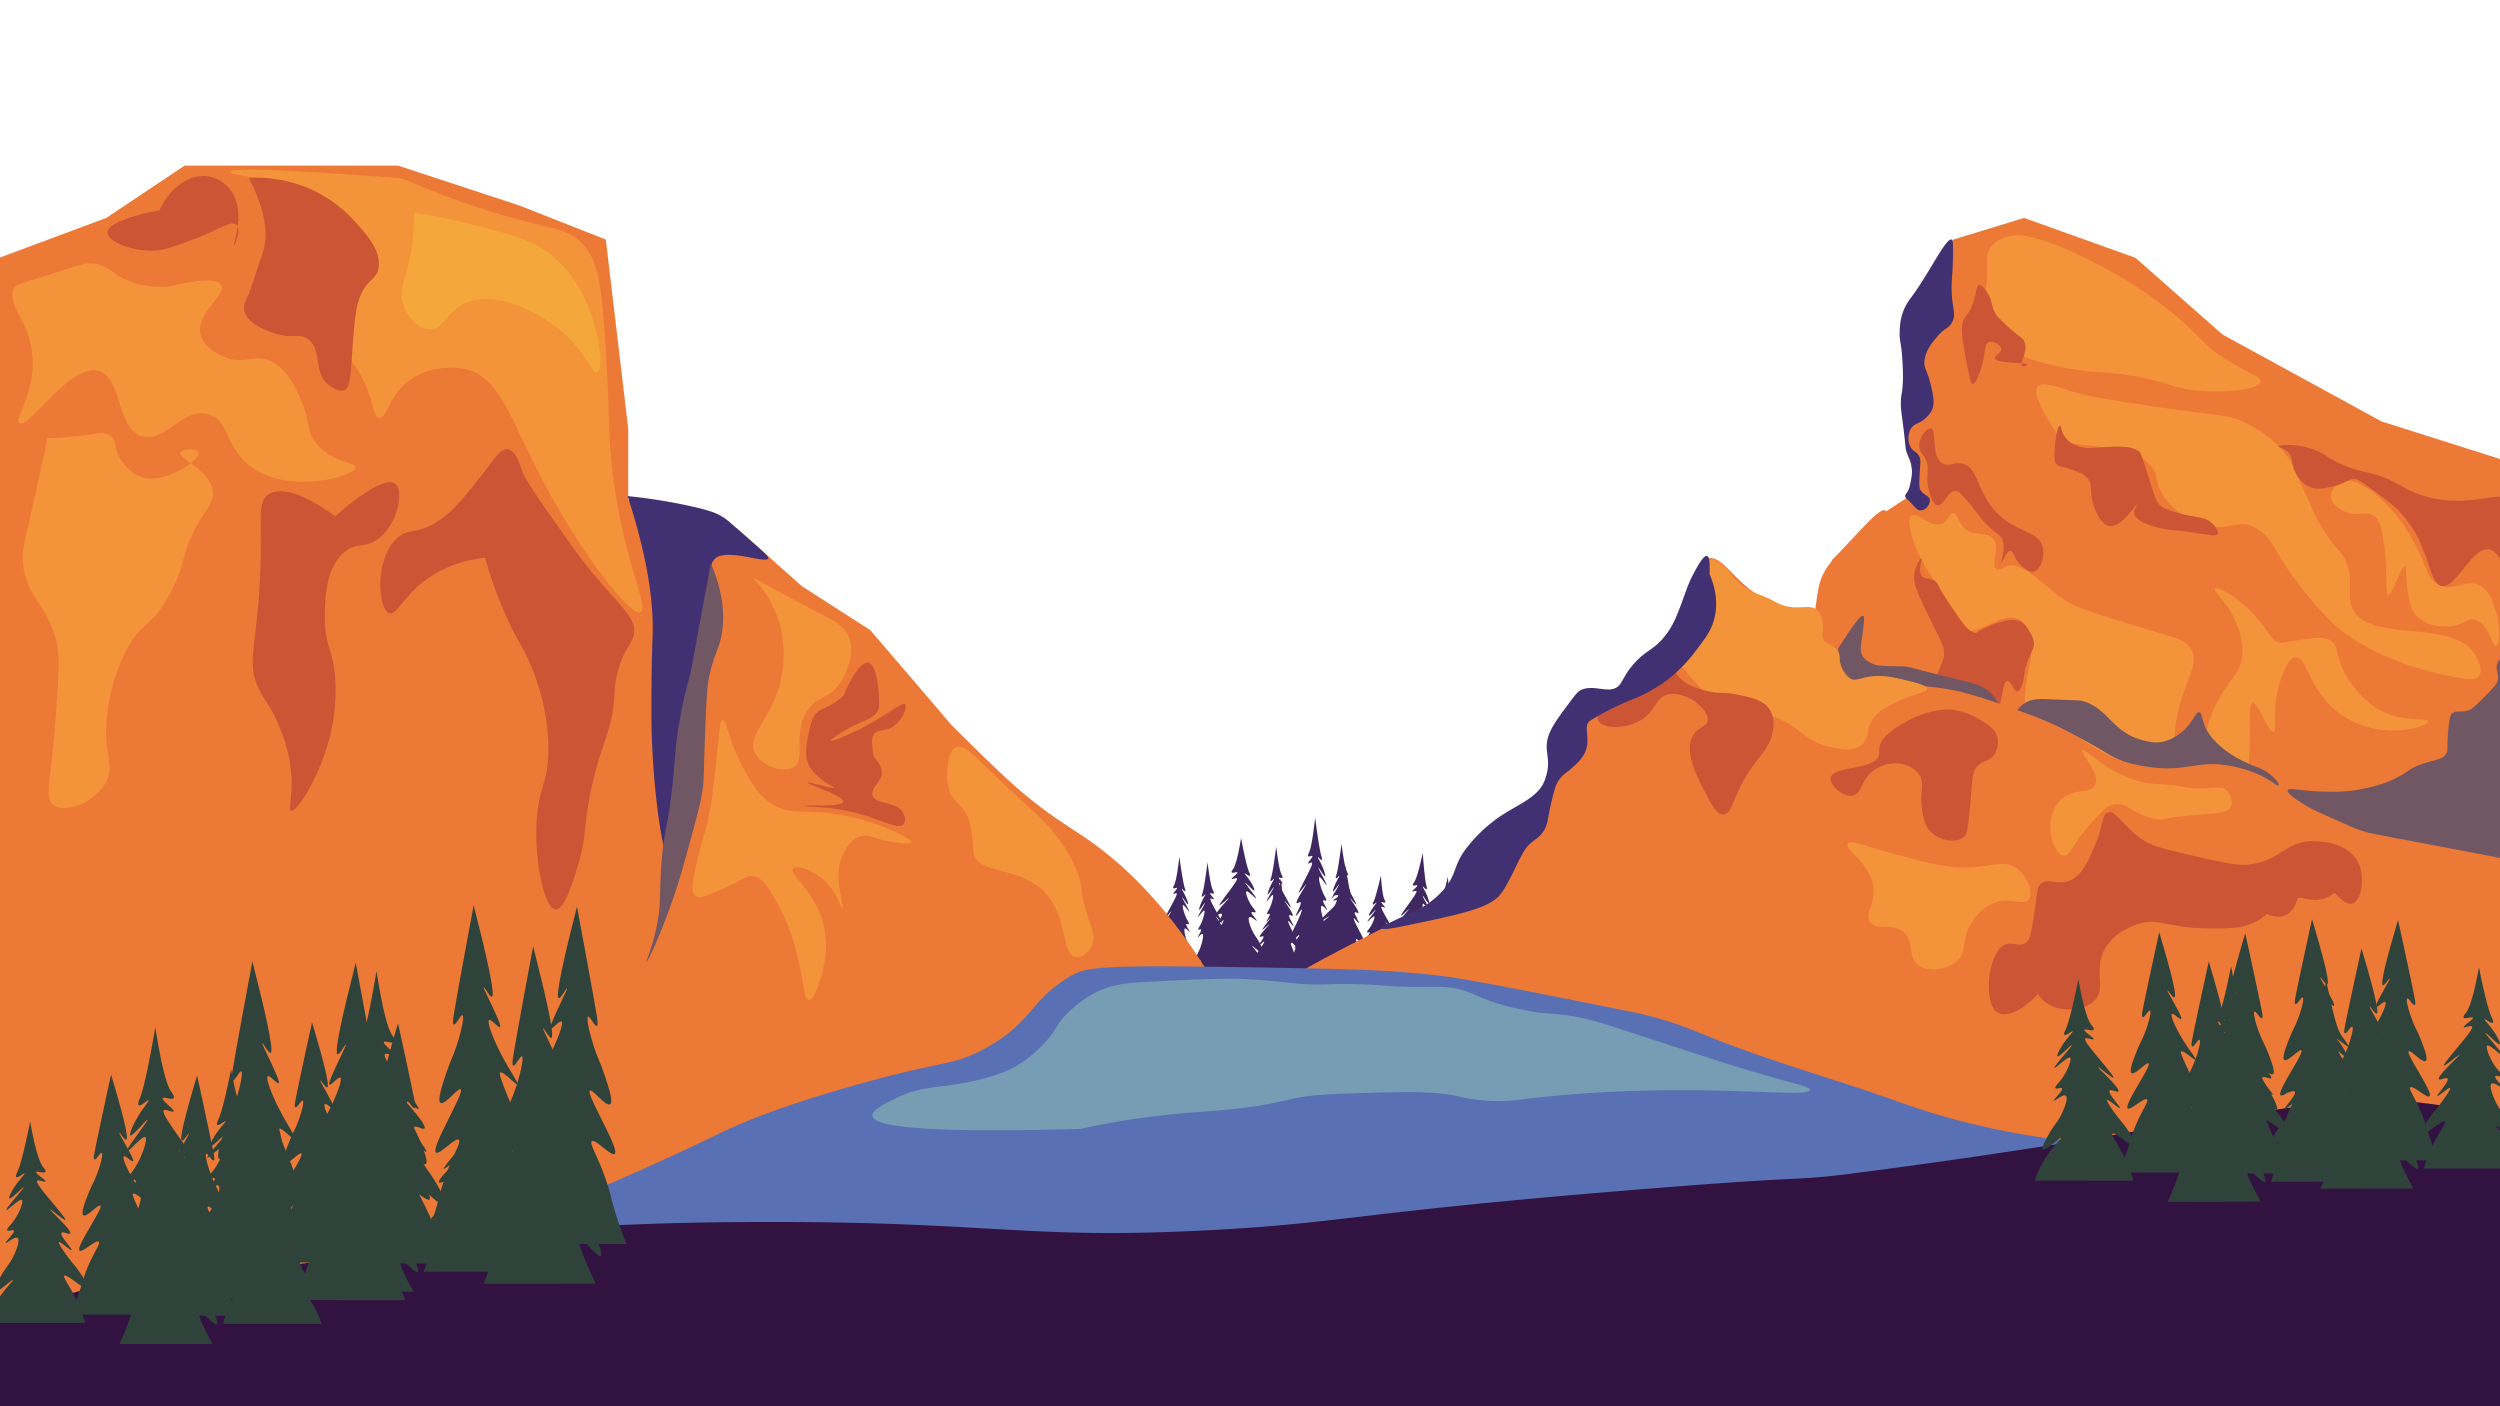 <svg id="Layer_1" data-name="Layer 1" xmlns="http://www.w3.org/2000/svg" width="1920" height="1080" viewBox="0 0 1920 1080"><defs><style>.cls-1{fill:#3f2861;}.cls-2{fill:#ed7936;}.cls-3{fill:#f4943a;}.cls-4{fill:#cc5535;}.cls-5{fill:#413173;}.cls-6{fill:#705763;}.cls-7{fill:#5971b4;}.cls-8{fill:#321240;}.cls-9{fill:#779db4;}.cls-10{fill:#30433b;}.cls-11{fill:#f4a73a;}</style></defs><path class="cls-1" d="M1048,756.13a31.25,31.25,0,0,0-1.12-3.65c-3.57-9.56-10.84-15.79-10.28-16.1s7.08,6.28,8.51,5.68c1.13-.48-1.46-5.29-2.57-7.34-2.35-4.35-3.51-5-5.17-8.45s-3.18-8.35-1.56-8.93,5.15,2.87,5.61,2.58-4.6-5-3.58-5.75c.55-.42,2.55.62,3.11.15s-.88-2-1.16-2.35c-3.87-4.28-6.08-11.21-4.92-11.71s6.75,5.24,7.29,5c.7-.37-8.21-10.35-7.76-10.57s5.68,5.72,6.62,5.33c.68-.28-1.06-3.87-3.11-6.78-1.79-2.55-3.82-4.58-3.49-4.77s3,2.2,3.88,1.83c.64-.28-.14-2-.27-2.31-1-2.34-2.51-8.26-4.62-22.84-3.82,13.67-6.39,18.62-8.14,20.23-.2.19-1.52,1.37-1,1.92.65.75,4.07-.31,4.45.22.52.73-5.23,3.41-4.77,4,.32.43,3.31-.76,4-.12.38.33.21,1.23-4.94,6.3-2.22,2.17-4.05,3.84-6.75,6.54-3.4,3.38-3.56,3.8-3.43,3.89.57.4,7.64-4.53,7.93-4.32s-12.08,9.14-10.74,10.35c.59.53,3.41-.84,4.16-.2,1.36,1.16-6.11,7.17-5.49,7.59s5.86-3.68,6.5-3.28-4,5.64-7.86,9.44a51.43,51.43,0,0,0-5.86,6.58c-1.37,1.86-2.73,3.74-2.1,4.15,1.37.9,10.66-6.14,12-5.29,1.06.68-4.1,5.38-8.63,13.66a54,54,0,0,0-3.2,6.88Z"/><path class="cls-1" d="M1040.39,753.12c.25-.78.62-1.89,1.16-3.2,3.43-8.33,8.87-13.37,8.54-13.69s-5.32,5.1-6.17,4.44c-.68-.52,1.57-4.65,2.53-6.41,2-3.73,2.85-4.2,4.33-7.21s3-7.27,2.06-7.92-3.67,2.18-3.93,1.88,3.56-4.13,3-4.9c-.31-.42-1.72.36-2-.1s.81-1.77,1-2c3-3.55,5.25-9.63,4.56-10.17s-5,4.2-5.3,3.9,6.52-8.67,6.26-8.9-4.35,4.7-4.91,4.28,1.14-3.41,2.81-5.87c1.45-2.15,3-3.82,2.82-4s-2.23,1.75-2.73,1.34.33-1.8.45-2c.94-2,2.59-7.25,5.67-20.22.86,12.62,2,17.28,2.89,18.87.11.18.82,1.34.44,1.8-.51.63-2.59-.6-2.9-.14-.42.61,3,3.48,2.61,4s-2-.94-2.59-.43c-.28.27-.28,1.1,2.46,6.07,1.17,2.13,2.16,3.78,3.6,6.42,1.79,3.32,1.85,3.71,1.75,3.78-.41.31-4.41-4.69-4.62-4.52s6.74,9.18,5.73,10.17c-.45.44-2.11-1-2.66-.5-1,.93,3.1,6.93,2.65,7.26s-3.35-3.77-3.82-3.46,1.93,5.4,4,9.12a45,45,0,0,1,3,6.39c.66,1.78,1.32,3.59.87,3.91-1,.7-6.18-6.38-7.15-5.71-.77.52,2,5.17,4,13a60.53,60.53,0,0,1,1.26,6.45Z"/><path class="cls-1" d="M1101.24,756.2c-.14-1-.37-2.39-.75-4.05-2.45-10.6-7.79-17.41-7.35-17.76s5.19,6.87,6.29,6.17c.87-.56-1-5.87-1.75-8.13-1.66-4.81-2.52-5.48-3.69-9.33s-2.18-9.25-.94-9.93,3.83,3.11,4.19,2.78-3.36-5.48-2.57-6.35c.43-.48,1.92.64,2.36.12s-.61-2.26-.82-2.6c-2.82-4.7-4.3-12.4-3.41-13s5,5.73,5.39,5.41-5.94-11.38-5.6-11.64,4.16,6.28,4.88,5.83c.53-.33-.7-4.3-2.17-7.51-1.29-2.8-2.78-5-2.52-5.26s2.24,2.41,2.89,2c.5-.33-.05-2.24-.14-2.57-.72-2.59-1.68-9.16-2.88-25.38-3.27,15.31-5.35,20.88-6.72,22.7-.16.21-1.19,1.55-.84,2.15.47.83,3.09-.42,3.37.17.37.81-4.06,3.9-3.73,4.57.23.47,2.53-.9,3.06-.21.28.36.13,1.37-3.92,7.12-1.74,2.46-3.17,4.35-5.3,7.41-2.66,3.83-2.8,4.3-2.7,4.4.42.43,5.92-5.19,6.13-5s-9.4,10.4-8.42,11.73c.43.59,2.61-1,3.16-.29,1,1.27-4.82,8.1-4.37,8.56s4.54-4.21,5-3.77-3.18,6.36-6.22,10.65a62.12,62.12,0,0,0-4.62,7.45c-1.08,2.1-2.17,4.22-1.7,4.67,1,1,8.25-7.05,9.25-6.12.79.74-3.25,6.08-6.91,15.38-1.26,3.21-2.1,5.93-2.61,7.73Z"/><path class="cls-1" d="M1091.67,754.14c.24-.78.63-1.89,1.17-3.2,3.49-8.33,9-13.37,8.69-13.69s-5.42,5.1-6.29,4.44c-.69-.52,1.6-4.65,2.57-6.41,2.07-3.73,2.9-4.2,4.41-7.2s3.09-7.27,2.09-7.92-3.74,2.18-4,1.88,3.62-4.13,3-4.9c-.32-.42-1.76.35-2.08-.11s.82-1.76,1-2c3.06-3.55,5.34-9.63,4.63-10.17s-5.07,4.19-5.4,3.9,6.64-8.67,6.38-8.9-4.43,4.7-5,4.27,1.15-3.4,2.85-5.86c1.48-2.15,3.06-3.82,2.87-4s-2.27,1.74-2.78,1.34.33-1.8.45-2.06c1-2,2.64-7.24,5.76-20.21.9,12.62,2,17.29,3,18.87.11.19.84,1.35.46,1.81-.52.63-2.65-.6-3-.15-.42.61,3,3.49,2.68,4s-2.1-1-2.65-.43c-.29.27-.28,1.09,2.52,6.07,1.2,2.13,2.21,3.78,3.67,6.42,1.84,3.32,1.9,3.71,1.8,3.78-.42.31-4.5-4.69-4.71-4.52s6.87,9.19,5.85,10.18c-.46.43-2.15-1-2.72-.51-1,.94,3.18,6.94,2.72,7.27s-3.43-3.78-3.9-3.47,2,5.4,4.07,9.12a44.3,44.3,0,0,1,3.08,6.4c.68,1.79,1.36,3.59.9,3.91-1,.7-6.31-6.38-7.3-5.72-.78.52,2.06,5.17,4.07,13a62.69,62.69,0,0,1,1.3,6.45Z"/><path class="cls-1" d="M985.59,760.32c.24-.78.62-1.89,1.15-3.2,3.44-8.33,8.87-13.38,8.54-13.69s-5.32,5.1-6.17,4.44c-.67-.52,1.57-4.65,2.53-6.41,2-3.73,2.85-4.2,4.34-7.21s3-7.27,2-7.92-3.67,2.18-3.93,1.88,3.56-4.13,3-4.9c-.31-.42-1.73.36-2-.1s.81-1.77,1-2c3-3.55,5.25-9.63,4.56-10.17s-5,4.2-5.3,3.9,6.52-8.67,6.26-8.9-4.34,4.7-4.91,4.28c-.41-.31,1.14-3.41,2.81-5.87,1.46-2.15,3-3.82,2.82-4s-2.23,1.74-2.73,1.34.33-1.8.45-2c1-2,2.6-7.25,5.67-20.22.87,12.62,1.95,17.28,2.89,18.87.11.18.82,1.34.45,1.8-.51.63-2.6-.6-2.91-.15-.42.62,3,3.49,2.62,4s-2.06-.94-2.6-.43c-.28.27-.28,1.1,2.46,6.07,1.17,2.13,2.16,3.78,3.6,6.42,1.79,3.32,1.85,3.71,1.76,3.78-.42.31-4.42-4.69-4.62-4.52s6.73,9.18,5.72,10.17c-.44.44-2.1-1-2.66-.5-1,.93,3.1,6.93,2.66,7.26s-3.36-3.77-3.83-3.46,1.93,5.4,4,9.12a43.87,43.87,0,0,1,3,6.39c.66,1.78,1.33,3.59.87,3.91-1,.7-6.18-6.38-7.15-5.71-.77.52,2,5.17,4,13a63.76,63.76,0,0,1,1.27,6.45Z"/><path class="cls-1" d="M991.63,757c-.13-.79-.33-1.94-.67-3.29-2.15-8.62-6.78-14.17-6.41-14.45s4.51,5.6,5.46,5c.75-.45-.86-4.77-1.54-6.62-1.46-3.9-2.2-4.45-3.22-7.59s-1.92-7.52-.85-8.06,3.32,2.53,3.62,2.26-2.91-4.46-2.23-5.17c.37-.38,1.66.53,2,.11s-.53-1.84-.71-2.12c-2.45-3.82-3.76-10.08-3-10.55s4.32,4.67,4.67,4.41-5.16-9.27-4.87-9.47,3.61,5.1,4.23,4.74c.45-.26-.62-3.5-1.9-6.11-1.12-2.28-2.41-4.09-2.19-4.27s1.94,2,2.5,1.61,0-1.82-.13-2.09c-.64-2.11-1.49-7.45-2.59-20.63-2.76,12.43-4.53,16.95-5.71,18.43-.13.17-1,1.25-.71,1.75.41.67,2.67-.34,2.9.14.33.66-3.48,3.16-3.19,3.71.2.38,2.18-.73,2.64-.17.24.3.11,1.12-3.36,5.78-1.49,2-2.71,3.53-4.54,6-2.28,3.11-2.39,3.49-2.31,3.57.37.35,5.08-4.21,5.26-4s-8.06,8.43-7.21,9.51c.38.48,2.24-.8,2.72-.23.87,1-4.13,6.57-3.73,7s3.9-3.41,4.31-3-2.72,5.16-5.32,8.64a46.8,46.8,0,0,0-4,6c-.93,1.71-1.85,3.43-1.45,3.79.88.79,7.09-5.7,8-4.94.68.59-2.78,4.92-5.91,12.48-1.07,2.6-1.78,4.81-2.22,6.27Z"/><path class="cls-1" d="M974.44,748.92c-.28-1-.72-2.47-1.38-4.18-4.22-10.94-11.77-17.74-11.25-18.13s7.37,6.87,8.71,6.07c1.07-.64-1.83-6.08-3.07-8.41-2.63-4.92-3.8-5.57-5.69-9.53s-3.74-9.54-2.21-10.32,5.24,3,5.66,2.64-4.86-5.52-3.94-6.48c.51-.53,2.54.56,3,0s-1-2.32-1.31-2.67c-4.1-4.75-6.79-12.71-5.7-13.37s7,5.69,7.48,5.33S956,678.31,956.4,678s6,6.31,6.86,5.8c.64-.38-1.33-4.46-3.55-7.73-1.94-2.85-4.08-5.09-3.77-5.34s3.13,2.38,3.92,1.89c.6-.37-.3-2.34-.45-2.68-1.19-2.67-3.09-9.48-6.28-26.37-2.64,16.21-4.75,22.16-6.33,24.15-.18.23-1.36,1.69-.86,2.31.7.83,3.94-.63,4.35,0,.56.82-4.82,4.32-4.33,5,.35.49,3.16-1.1,3.91-.4.4.36.3,1.42-4.31,7.68-2,2.68-3.63,4.75-6,8.08-3,4.17-3.16,4.67-3,4.77.59.42,7.08-5.8,7.37-5.57s-11,11.46-9.63,12.79c.62.58,3.25-1.2,4-.5,1.41,1.26-5.38,8.76-4.74,9.22s5.41-4.68,6.06-4.25-3.44,6.84-6.9,11.52a57.57,57.57,0,0,0-5.19,8.07c-1.18,2.27-2.36,4.55-1.71,5,1.4,1,9.88-7.87,11.26-7,1.09.72-3.56,6.55-7.32,16.51a75.83,75.83,0,0,0-2.57,8.24Z"/><path class="cls-1" d="M966.82,745.9c.18-.92.46-2.24.88-3.81,2.68-10,7.57-16.2,7.23-16.55s-4.77,6.31-5.65,5.59c-.7-.56,1.16-5.53,2-7.65,1.69-4.49,2.45-5.09,3.65-8.7s2.39-8.69,1.39-9.38-3.4,2.78-3.68,2.45,3.14-5.06,2.53-5.92c-.34-.47-1.65.53-2,0s.65-2.11.84-2.43c2.65-4.34,4.36-11.59,3.64-12.18s-4.52,5.23-4.85,4.91,5.67-10.56,5.4-10.81-3.86,5.77-4.44,5.32c-.42-.33.84-4.06,2.27-7,1.25-2.61,2.63-4.66,2.42-4.88s-2,2.19-2.54,1.75.18-2.13.27-2.43c.76-2.44,2-8.63,3.94-24,1.82,14.68,3.24,20.05,4.28,21.85.12.2.9,1.51.57,2.07-.44.77-2.57-.53-2.83,0-.36.75,3.17,3.88,2.85,4.5-.22.44-2.07-1-2.55-.33-.26.33-.19,1.29,2.86,6.92,1.31,2.42,2.4,4.27,4,7.27,2,3.75,2.09,4.21,2,4.3-.37.39-4.65-5.19-4.84-5s7.27,10.29,6.36,11.5c-.4.54-2.12-1-2.63-.41-.91,1.16,3.56,7.9,3.15,8.31s-3.55-4.19-4-3.79,2.29,6.18,4.58,10.39a55.86,55.86,0,0,1,3.43,7.27c.79,2,1.57,4.1,1.15,4.5-.91.88-6.5-7-7.4-6.2-.7.66,2.37,5.91,4.88,14.9.87,3.1,1.41,5.72,1.74,7.45Z"/><path class="cls-1" d="M1026.22,745.54c-.22-1.14-.55-2.76-1-4.68-3.21-12.22-8.94-19.83-8.54-20.26s5.59,7.69,6.6,6.8c.81-.71-1.4-6.8-2.34-9.39-2-5.5-2.88-6.23-4.31-10.66s-2.85-10.66-1.69-11.53,4,3.38,4.28,3-3.68-6.18-3-7.25c.39-.58,1.92.63,2.31,0s-.77-2.6-1-3c-3.11-5.3-5.16-14.19-4.34-14.93s5.29,6.37,5.67,6-6.66-12.91-6.35-13.23,4.53,7.06,5.19,6.49c.49-.42-1-5-2.69-8.63-1.47-3.19-3.1-5.7-2.86-6s2.37,2.66,3,2.11c.45-.41-.23-2.61-.35-3-.9-3-2.35-10.6-4.78-29.46-2,18.09-3.57,24.73-4.76,27-.14.25-1,1.88-.65,2.57.53.93,3-.7,3.29,0,.42.91-3.64,4.81-3.27,5.57.27.54,2.39-1.22,3-.44.3.4.23,1.59-3.25,8.56-1.5,3-2.74,5.29-4.57,9-2.29,4.65-2.38,5.2-2.28,5.31.44.48,5.34-6.45,5.56-6.19s-8.32,12.76-7.26,14.25c.47.66,2.45-1.33,3-.55,1.06,1.42-4.06,9.77-3.58,10.28s4.09-5.21,4.58-4.73-2.59,7.64-5.21,12.85a73.89,73.89,0,0,0-3.91,9c-.89,2.52-1.78,5.07-1.29,5.56,1.06,1.07,7.47-8.76,8.52-7.74.82.8-2.69,7.31-5.52,18.41-1,3.83-1.58,7.06-1.93,9.2Z"/><path class="cls-1" d="M1016.75,743.76c.18-.93.46-2.25.89-3.81,2.74-10,7.72-16.2,7.37-16.56s-4.86,6.31-5.76,5.6c-.71-.57,1.18-5.54,2-7.66,1.72-4.49,2.5-5.09,3.73-8.7s2.43-8.69,1.41-9.38-3.47,2.78-3.75,2.45,3.2-5.06,2.58-5.92c-.34-.47-1.69.53-2,0s.66-2.12.86-2.44c2.7-4.34,4.44-11.59,3.71-12.17s-4.61,5.22-4.94,4.9,5.77-10.56,5.5-10.81-3.94,5.78-4.53,5.32c-.43-.33.86-4.05,2.31-7,1.28-2.6,2.69-4.66,2.48-4.88s-2.07,2.19-2.6,1.75.19-2.12.28-2.43c.78-2.43,2-8.63,4-24,1.86,14.68,3.3,20.05,4.36,21.85.12.2.92,1.51.59,2.08-.46.76-2.62-.54-2.9,0-.36.75,3.24,3.88,2.91,4.5-.22.44-2.1-1-2.6-.33-.26.33-.19,1.29,2.92,6.92,1.33,2.42,2.44,4.27,4.08,7.27,2,3.75,2.13,4.21,2,4.3-.39.39-4.75-5.19-4.94-5s7.41,10.28,6.49,11.5c-.41.54-2.17-1-2.68-.41-.94,1.16,3.63,7.9,3.21,8.31s-3.63-4.19-4.06-3.79,2.33,6.18,4.66,10.39a55,55,0,0,1,3.5,7.27c.8,2,1.6,4.1,1.18,4.5-.93.88-6.63-7-7.55-6.2-.72.66,2.42,5.91,5,14.9.88,3.1,1.43,5.72,1.76,7.45Z"/><path class="cls-1" d="M914.11,757.88c.17-.92.45-2.25.87-3.81,2.69-10,7.58-16.2,7.23-16.55s-4.77,6.3-5.65,5.59c-.7-.57,1.16-5.54,2-7.65,1.68-4.49,2.44-5.1,3.65-8.71s2.38-8.68,1.38-9.38-3.4,2.79-3.68,2.45,3.14-5.05,2.53-5.91c-.33-.47-1.65.53-2,0s.64-2.12.84-2.44c2.64-4.34,4.35-11.58,3.64-12.17s-4.52,5.23-4.85,4.9,5.66-10.55,5.39-10.81-3.86,5.78-4.44,5.32c-.42-.33.84-4.05,2.27-7,1.25-2.6,2.63-4.65,2.43-4.88s-2,2.19-2.55,1.76.18-2.13.28-2.44c.76-2.43,2-8.63,3.93-24,1.83,14.68,3.24,20.06,4.28,21.85.12.21.91,1.52.58,2.08-.45.76-2.57-.53-2.84,0-.36.74,3.17,3.87,2.86,4.49-.23.44-2.07-1-2.56-.33-.25.33-.19,1.3,2.87,6.93,1.3,2.41,2.39,4.27,4,7.27,2,3.75,2.1,4.2,2,4.29-.38.39-4.66-5.19-4.84-5s7.26,10.28,6.36,11.5c-.4.54-2.13-1-2.63-.41-.92,1.16,3.56,7.89,3.15,8.31s-3.56-4.19-4-3.8,2.29,6.18,4.58,10.39a57.22,57.22,0,0,1,3.43,7.27c.79,2,1.58,4.11,1.16,4.51-.91.88-6.5-7-7.4-6.2-.71.66,2.36,5.9,4.88,14.89.87,3.11,1.41,5.72,1.73,7.46Z"/><path class="cls-1" d="M919.72,753.55c-.18-.92-.47-2.24-.91-3.8-2.76-9.92-7.7-16.1-7.36-16.46s4.82,6.25,5.7,5.52c.69-.57-1.21-5.52-2-7.62-1.72-4.47-2.48-5.07-3.72-8.66s-2.45-8.66-1.45-9.37,3.42,2.75,3.69,2.41-3.18-5-2.57-5.89c.33-.47,1.65.51,2,0s-.66-2.11-.86-2.42c-2.68-4.31-4.44-11.54-3.73-12.13s4.56,5.17,4.88,4.84-5.74-10.48-5.47-10.74,3.9,5.73,4.48,5.26c.42-.33-.88-4-2.33-7-1.27-2.59-2.66-4.62-2.46-4.85s2,2.17,2.56,1.72-.2-2.12-.3-2.42c-.78-2.43-2-8.61-4.12-23.94-1.71,14.7-3.09,20.1-4.11,21.9-.12.21-.89,1.53-.56,2.09.45.76,2.57-.56,2.84,0,.36.74-3.14,3.91-2.82,4.53.23.44,2.06-1,2.55-.36.26.33.2,1.29-2.81,7-1.29,2.43-2.36,4.3-3.94,7.32-2,3.78-2.06,4.23-2,4.32.38.38,4.61-5.25,4.8-5s-7.18,10.37-6.27,11.57c.41.54,2.12-1.08,2.63-.44.92,1.15-3.5,7.94-3.09,8.35s3.53-4.23,4-3.84-2.24,6.2-4.5,10.44a56.32,56.32,0,0,0-3.37,7.31c-.77,2-1.54,4.12-1.12,4.52.92.87,6.45-7.12,7.35-6.29.71.65-2.32,5.93-4.76,15-.84,3.11-1.36,5.73-1.67,7.47Z"/><path class="cls-2" d="M926,744c-33.84-54.13-67.58-83.76-93.06-101-11.91-8-27.64-17.2-49.45-35.71-18.68-15.85-70.36-68-53-50.81h0L668.44,484l-52.69-33.86L566.21,406l-83.76-22V329l-17.18-145L399.33,158l-93.54-30.8h-164L81.61,167.36-21,205.6-22,1071l816.53,9Z"/><path class="cls-2" d="M1931,356l-102-32.34L1707,257l-67-59-85.48-30.64L1500,184l-38,59v78.87l9,56.13-22.62,14.85L1439,399l-32,31-9,34-27.24,109V685.73L1336.63,1113H1931Z"/><path class="cls-3" d="M1570,185c5.5,1.76,13.91,4.75,29,12,6.37,3.06,14.58,7,25,13a341.16,341.16,0,0,1,44,30c23.56,19,21.76,23.07,40,35,17.7,11.57,28.61,13.81,28,18-.92,6.27-26.4,8.9-48,7-18.11-1.6-19.09-5.12-43-10-28.82-5.88-34.25-2.16-66-9-24.92-5.37-32.46-10-38-15-2.66-2.4-14.92-13.46-17-30-1.07-8.52,1.82-8.44,2-27,.1-10-.71-13.53,2-18,4.61-7.6,14.22-9.46,17-10S1553.58,179.73,1570,185Z"/><path class="cls-3" d="M1574,324c-4.56-7.67-13-21.89-9-27,3.55-4.54,15.17.38,31,5,10.74,3.13,30.82,6.09,71,12s44.82,4.26,58,11c6.93,3.54,23,11.74,34,29,.38.6.21.36,16,35,3.45,7.58,7.15,15.58,14,25,4.59,6.32,6.35,7.42,9,11,12.16,16.43,2.91,30.73,9,43,13,26.15,77.63,6.83,94,35,.85,1.47,6.58,11.32,3,16-2.61,3.42-9.1,2.64-13,2-67.3-11.07-98-41-98-41a282.2,282.2,0,0,1-40-49c-7.44-12.2-12.22-22.7-24-27s-16.14,2.93-32,0c-14-2.59-28.17-11.48-36-24-6.8-10.87-2.47-14.32-9-22-9-10.62-24.74-12.77-41-15-13.16-1.8-20.42-.83-28-7C1579.37,333,1577.55,330,1574,324Z"/><path class="cls-3" d="M1790,381c0-4.59,4.4-9.43,9-11,14.21-4.86,38.48,18.53,52,41,12.81,21.3,11.93,35.07,24,39,11.3,3.68,19.62-5.93,30,0,7.32,4.19,9.87,12.8,12,20,3.65,12.35,2.73,25.44,0,26-3.26.66-5.26-17.26-16-20-6.29-1.6-8.5,3.81-19,5-8.51,1-20.51-1.06-27-9-3.77-4.61-4.58-9.87-6-19-1.71-11-.41-17.61-2-18-3-.74-10,22.68-13,22-2.6-.6.48-19.2-4-45-1.56-9-3.11-13.48-7-16-6.3-4.07-12.38,1.17-22-3C1796.62,391.1,1790,386.6,1790,381Z"/><path class="cls-3" d="M1541,435c12.63-4.56,26.88,13.88,45,26,9.14,6.11,26.76,11.41,62,22,22.68,6.82,30.82,8.11,35,16,5.36,10.13-2.08,19.26-8,39-14.23,47.48,7.31,66.51-11,92-12,16.75-26.32,15.48-28,29-2.14,17.26,20.24,26.67,17,46-1.9,11.32-11.73,21-14,20-1.27-.56-.08-4.41,0-10,.09-6-1.14-12-7-25-11.33-25.17-16-23.49-18-35-2.55-14.73,3.57-26.35,0-28s-10.08,10.45-15,9c-7.92-2.34-.13-36.51-7-39-7.69-2.78-29.92,35.44-51,72-17.19,29.8-22.43,41.11-27,40-7.13-1.73-8.67-32.75-2-60,7-28.48,24.41-59,29-67,6.22-10.88,10.79-17.39,13-29s-.25-16.4,3-34c1.78-9.63,3-11,3-17,0-3.47-.11-20.36-9-26-13-8.26-33.1,15.17-46,7-5.71-3.61-2.89-8.9-12-26-5.78-10.85-8-10.81-14-21-9.34-15.95-15.9-36.65-11-40,4.48-3.06,15.63,10.36,24,6,4.49-2.34,4.89-8.09,8-8s3.27,6.11,8,11c7.83,8.11,18,2.4,23,9,5.58,7.34-2.5,20.22,2,23C1535.16,438.33,1538.12,436,1541,435Z"/><path class="cls-3" d="M1701,452c-2.11,2.36,15.5,14.61,20,38,.87,4.53,2.07,11.15,0,19-2.33,8.83-6.58,10.8-14,23-2.55,4.19-8,13.23-11,24-3,10.5-2.56,18.85-2,29,1.51,27.2,9.79,39.7,2,49-2.61,3.11-3.74,2-8,6-4.89,4.64-9.81,12.25-12,28-1,7.34-2.31,22.62,8,62,8.54,32.6,13.13,36.3,17,37,6.41,1.16,13-5.54,16-10,7.54-11.37,3-26,0-36-5.12-16.72-10.46-16.83-13-28-3.24-14.22,3.92-20.64,12-46,8.44-26.5,10.2-49.54,11-60,2.08-27.22-.94-46.19,3-47,4.5-.93,12.1,23.06,16,22,3.42-.93-2.07-19.46,6-41,2.59-6.92,5.82-15.54,11-16,8.69-.76,9.74,22.64,30,40,17.86,15.3,39,15.92,44,16,14.4.22,28.15-4.29,28-7-.19-3.39-21.85,2-41-11-5.37-3.65-20.65-15.59-27-35-2.61-8-2.3-12.88-7-16-5.16-3.42-12.68-2.24-27,0-8.8,1.38-10.64,2.41-14,1-4.64-1.94-5.54-5.75-12-14a130.93,130.93,0,0,0-10-11C1716.71,457.81,1702.81,450,1701,452Z"/><path class="cls-4" d="M1520,219c-2.72.58-1.75,7.4-6,17-2.76,6.23-4.07,5.41-6,10-2,4.88-2,9.33,2,31,2.92,15.65,3.78,17.93,5,18,2.75.17,6.4-10.85,8-18,1.88-8.43,1.15-12.59,4-14,3.43-1.7,9.73,1.73,10,5s-5.4,4.75-5,7c.81,4.55,24.88,3.05,25,5,0,.67-2.71,1.94-4,1-2.61-1.9,4.63-10.11,2-18-1.42-4.27-4.09-3.51-15-14-4.42-4.25-6.65-6.42-8-9-2.77-5.29-1.69-8.25-5-14C1526,224.33,1522.65,218.43,1520,219Z"/><path class="cls-4" d="M1582,327c1.39,0,.76,5.12,5,10a20.91,20.91,0,0,0,10,6,26.66,26.66,0,0,0,10,1c18.69-1.35,29.81-2.15,36,3,1.38,1.15,3.27,7.11,7,19,4.64,14.79,5.4,19.17,10,23,2.45,2,6,3,13,5,14.44,4.05,20.31,2.49,26,8,2.11,2,5.12,6,4,8-1.39,2.54-8.1.22-26-2-10.46-1.3-10.84-.83-16-2-4.61-1-21.24-4.81-22-12-.33-3.11,2.44-5.66,2-6-1-.82-11.77,17.48-21,16-6.91-1.1-11.51-13-13-19-2.21-8.81.19-13.26-4-18-2.42-2.74-5.6-3.95-11-6-7.74-2.94-10.74-2.05-13-5-.71-.93-1.63-2.61-1-11C1578.43,339.29,1579.85,327,1582,327Z"/><path class="cls-4" d="M1475.68,429c-.89-.22-5.68,6.39-5.68,15,0,2.85.52,5.67,4.54,15,3.46,8,6.08,12.94,9.09,19,5.73,11.58,8.6,17.38,9.08,20,1.77,9.66-3.19,11.45-8,30-3.44,13.41-6.15,24.72,0,35,3.14,5.24,5,4.22,9.09,10,10.82,15.29,5.07,32.63,8,33,1.61.21,3-5.29,10.22-17,2-3.19,2.94-4.55,4.54-7,.72-1.11,9.63-14.83,14.76-27,7.72-18.3,6.36-31.79,10.22-32,3.09-.17,5,8.36,8,8,4.08-.49,5.68-17,5.68-17l1.59-4.68c3.44-10.07,5.44-11.31,5.22-15.32-.19-3.55-1.82-6.32-3.4-9-1.93-3.27-3.24-5.49-5.68-7-10.46-6.48-31.94,6-33.65,7a3.77,3.77,0,0,1-1.55,1c-3.63.82-9.09-6-9.09-6s-5.72-7.52-11.36-16c-5.13-7.73-7.69-11.59-8.43-13.74A7.88,7.88,0,0,0,1487,447c-3.09-3.27-7.42-1.87-10.22-4C1472,439.36,1476.75,429.27,1475.68,429Z"/><path class="cls-4" d="M1774,374c-6.88-2.88-10.25-9.53-11-11-3.6-7.11-1.54-11.62-6-16-3.39-3.34-7.13-3.23-7-4,.26-1.57,15.84-3,31,4,5.36,2.46,5.3,3.51,12,7a100.19,100.19,0,0,0,26,9c21.32,5,24.59,12.52,43,18,36.27,10.8,60.45-7.5,69,5,2.16,3.16,1.44,11.77,0,29-1.5,18-3.71,19.71-5,20-4.15.94-6.43-11.29-14-13-13.33-3-25.64,30.57-37,28-9.06-2.05-8.85-25.12-24-47a91.25,91.25,0,0,0-9-11c-2.09-2.14-4.54-4.43-16-13-14-10.47-15.42-10.86-17-11-6.39-.57-7.29,3.6-19,6C1784.18,375.19,1779.26,376.2,1774,374Z"/><path class="cls-4" d="M1483,329c4.9,1.17-.51,21.54,9,27,4.92,2.82,8.38-1.47,15,0,12.09,2.69,10.77,19.27,24,35,15.93,18.94,35.24,15.56,38,30,1.44,7.54-2.22,16.85-7,18-4.56,1.1-10.27-5.19-11-6-4.6-5.08-4.67-9.88-7-10-3.3-.18-6,9.32-7,9s3.82-9,1-17c-2-5.6-5.56-4.81-14-14-4.16-4.53-4-5.49-12-15-6.74-8-8.22-9-10-9-6.38-.14-9.11,11.67-14,11-4.26-.58-6.36-10.1-7-13-2.33-10.58,1.43-14.23-2-22-2.2-5-4.45-5.07-5-9C1473,336.62,1479.67,328.21,1483,329Z"/><path class="cls-5" d="M1498.91,184c.61.22,1.19,1,1,12-.14,11.51-.84,15.7-1,22-.61,19,4.4,22.55,0,30-3,5-5.27,3.45-11.54,11-3.74,4.51-9,10.82-9.44,19-.31,5.49,1.92,4.83,5.25,19,2.48,10.57,2.22,15.15,0,19a22.56,22.56,0,0,1-4.2,5c-5.09,4.8-7.82,3.82-10.49,7-3.76,4.47-3.74,12.8,0,17,1.82,2.05,3.74,2.23,5.25,5,1.35,2.48,1.18,4.85,1,7-.72,11.31-1.06,17,0,19,2.49,4.67,7,4.31,7.35,8,.31,3.26-2.77,8-7.35,8-1.88,0-3.73-2.05-7.34-6-2.52-2.76-4.16-3.39-4.2-5,0-1.38.91-1.88,2.1-4,1.05-1.86,1.4-3.57,2.1-7a42.63,42.63,0,0,0,1-9c-.1-5.82-2.31-8.32-4.2-14-.93-2.83-.48-2.49-2.09-16-1.81-15.06-2.67-18-2.1-25,.31-3.8.58-3.11,1.05-8,.45-4.69.64-10,0-21-.87-14.66-2.44-14.38-2.1-23,.29-7.47,1.54-12.16,3.15-16a40.72,40.72,0,0,1,5.24-9C1481.65,210.07,1494.36,182.34,1498.91,184Z"/><path class="cls-2" d="M1448,392c2.57,1.49-1,8.27,2,21,1,4.4,1.72,4.74,2,8,.34,4.05-.37,7.72-4,17-3.36,8.58-6.43,14.84-7,16-4.83,9.8-6.86,12.69-9,17-5.84,11.77-6.72,22.41-8,38-1.59,19.34,1.17,22.14-3,30-.64,1.21-7.75,14.15-21,17-9.66,2.08-13.6-3.14-18,0-5.06,3.61-3.77,15.45-1,39,1.15,9.8,2.07,14.4,1,22-1.17,8.37-4.68,19.91-9,20-3.15.07-5.59-6-6-7-2.76-6.85-1-13.17,0-18,2.83-13.7-1-13.14,1-33,.92-9.32,2.45-16.41,5-27,8.92-37.07,11.83-40.09,17-63,7.62-33.74,4-38.91,13-53,2.87-4.48,9.92-12,24-27C1438.72,396.51,1445.28,390.42,1448,392Z"/><path class="cls-6" d="M1413,496c-9.25,14.23-10,17.2-9,20,2.1,5.89,10.86,8.14,19,10.23,7.48,1.92,13.61,2.37,16,2.06,6.1-.79,20.15-2.62,31-2.06,6.8.35,3.69,1.19,25,5.16,15.16,2.82,17.57,2.54,24,5.15,10.25,4.16,15.78,9.59,17,8.26s-2.28-7.57-7-12.38c-6.7-6.83-13-7.55-37-13.41-26.5-6.48-25.34-7.19-31-7.22-18-.11-20.26-.84-23-2.07-2-.9-6-2.68-8-6.72-1.6-3.25-.94-6,0-13,1.47-10.94,2.21-16.42,1-17C1428.69,471.88,1421.53,482.89,1413,496Z"/><path class="cls-6" d="M1555,540c5.28-3.42,10.77-3.28,18-3,16.55.64,24.82,1,25,1,21.16,5.27,23.24,23.43,46,30,5.06,1.46,9.69,2.73,15,2,10-1.38,17.14-8.17,19-10,7-6.89,8.36-13.51,11-13,2.44.47,1.79,6.24,6,14a40,40,0,0,0,8,10c10.91,10.74,25.84,16.42,30,18a34.48,34.48,0,0,1,13,8c1.19,1.21,4.76,4.81,4,6-1.77,2.76-21.72-15.3-46-13-5.52.52-8.23,1.81-20,3a145,145,0,0,1-20,1c-12.78-.52-22.14-4.4-33-9-14.14-6-12.08-7.2-39-21-20.66-10.59-25.1-11.53-28-12-7.11-1.15-14.08-.91-15-4C1548.21,545.35,1552.31,541.74,1555,540Z"/><path class="cls-6" d="M1840,597.65c10.32-5.36,9.22-6.52,17-9.68,12.07-4.88,18.92-3.78,22-9.67,1.16-2.22.26-2.52,1-14,.89-13.7,2.32-15.43,3-16.12,3.44-3.48,6.91,0,14-3.22,2.28-1,5.55-4.28,12-10.75,8.08-8.1,8.67-9.57,9-10.74,1.68-5.93-1.9-9,0-14,1.66-4.32,6.84-8.32,10-7.52,11.25,2.84-6.3,65.72,5,132.17,1.49,8.79,6.21,33.61,0,36.54-1.83.86-4-.47-5-1.08-13.51-8-30.07-7.59-45-11.82-12.93-3.66-7.36-1.86-36-9.67-4.59-1.25-3.81-1-8.43-2.54-6.28-2-18-5-29.57-9.28-1.55-.58-7.37-3.16-19-8.33-10.76-4.78-12.74-5.76-15-7-1.86-1-19.28-10.66-18-14,.86-2.24,9.33.48,27,1a142.47,142.47,0,0,0,22-.68S1825.9,605,1840,597.65Z"/><path class="cls-2" d="M1945,664c-1.78-.66-21.54-4.44-61-12-72.86-13.94-76.46-13.82-89.05-19-41.62-17.11-38.8-33.41-74-43-33.94-9.23-38.9,5.24-77-2-37-7-34.79-21.13-90-41-32.79-11.79-50.6-18.2-77-20-30.2-2.06-48.24,3.48-59-9s-1.34-28.08-14-41c-8.84-9-17.17-5.22-35-11-36.4-11.78-43.41-41-58-37-7.58,2.08-6.85,10.26-27,53-10.82,22.93-14,26.9-17,30-12.72,13.16-34,20.75-41,24-24.91,11.56-10.14,40.14-40.28,70-19.6,19.41-32.63,14-49.24,37-9.23,12.8-8.38,18.89-19,32-13.63,16.83-29.57,24.74-38,29-67.5,34.12-101.25,51.18-109,65-6.9,12.31-14.68,42,75.28,169,29.64,41.85,75.66,123.67,128.2,158,172.26,112.56,586.48,243.54,756.47,30C2055.42,968.38,2012.29,689,1945,664Z"/><path class="cls-3" d="M1313,430c-2.67,1.31-1.82,5.68-3,14-.73,5.18-2,14.16-7,22-3.3,5.17-4.4,3.86-12,13-5.76,6.94-8.65,10.5-9,15-.47,6.05,3.49,10.9,7,15,18.48,21.57,27.72,32.35,40,37,15.25,5.77,15.27-1.45,32,4,21.28,6.93,24,19.51,46,24,6.86,1.4,16.78,3.42,23-2s2.59-13,10-22c3.83-4.67,8.22-6.78,17-11,14-6.75,23-7.25,23-10,0-2.44-7-4.23-14-6-11.93-3-20.89-5.16-32-3-6.37,1.24-10.12,3.27-14,1-3.51-2-5.08-6.43-6-9-2.15-6-.13-7.16-2-11-3.14-6.44-9.8-5.11-12-11-1.37-3.67,1.07-5,0-11-.52-2.95-1.27-7.16-4-10-5.93-6.17-14.88.74-29-5-3.67-1.49-3.51-2.14-10-5-7.19-3.17-9.32-3.23-14-6a47.56,47.56,0,0,1-9-7c-5.87-5.63-5.85-8.12-11-12C1320.22,431.9,1315.85,428.6,1313,430Z"/><path class="cls-3" d="M1599,576c1.91-1.68,14.29,12.81,35,21a70.67,70.67,0,0,0,13,4c7.33,1.46,10.79.85,21,2,8,.89,7,1.39,13,2,17.47,1.77,23.88-2.65,29,2,3.44,3.13,5,9.16,3,13-2.45,4.71-9.3,4.29-28,6-24.87,2.28-22.68,4-29,3-17.55-2.63-21.72-13.59-33-11-5,1.15-8.67,5.1-16,13-15.14,16.31-16.71,26.43-22,26-6.15-.51-11.89-14.84-10-27a27,27,0,0,1,7-15c10-10.27,23.3-5,27-12C1613.66,594.25,1596.89,577.87,1599,576Z"/><path class="cls-3" d="M1419,648c-2.88,4.63,19.37,15.78,20,36,.37,11.91-7,18.14-3,24,4.85,7,17,.15,26,8,8.66,7.55,2.75,18.6,11,25,7.88,6.11,23.49,4,31-4,7.12-7.56,1.81-14.91,10-28,1.94-3.1,6.9-11,16-15,13.43-5.86,23.94,2.11,28-3,3.74-4.71-.28-17.61-9-24-10.88-8-20.52.47-47-1-11.53-.64-22-3.43-43-9C1433.45,650.21,1421.12,644.59,1419,648Z"/><path class="cls-4" d="M1499,545a54,54,0,0,1,22,8c6.28,3.76,11.36,6.89,13,13,1.81,6.72-1.74,12.58-2,13-3.64,5.81-8.32,4.52-13,9-4.19,4-4,8.45-6,31-1.68,19.09-2.33,21.88-5,24-6.15,4.88-18.37,2.52-25-4-5.15-5.07-6.12-11.85-7-18-1.9-13.27,2.66-18.86-2-26a19.12,19.12,0,0,0-9-7c-8.62-3.66-18.49-1.28-25,3-11.21,7.37-9.54,18.49-17,20-7.69,1.56-18.39-8.45-17-14,2.2-8.74,34.19-5.53,37-17,.58-2.35-.36-4.12,1-8,1.53-4.37,4.58-7.4,8-10C1477.74,542.42,1499,545,1499,545Z"/><path class="cls-4" d="M1282.5,501.5a29.06,29.06,0,0,0,5,16c5.94,8.44,15.38,11,23,13,10.62,2.84,11.47.37,24,3,11,2.3,20.43,4.29,25,12,3.51,5.92,2.53,12.49,2,16-1.61,10.7-7.55,16.33-14,25-17.22,23.16-16.36,38.91-24,39-5.26.06-9.06-7.37-15-19-6.23-12.2-15.39-30.12-8-42,4.19-6.73,10.3-6.09,11-11,1.29-9-17.65-23.78-31-20-9.67,2.74-8.59,13-21,20-11.9,6.73-28.72,6.28-32,0-3-5.85,5.52-17,13-23,6.91-5.51,11.23-5.23,20-10A71.09,71.09,0,0,0,1282.5,501.5Z"/><path class="cls-4" d="M1618.6,624.07c-4.66,1.84-3,9.55-9.94,25.76-4.67,11-9.05,21.29-17.66,25.77-10.68,5.55-18.48-2.72-24.29,3.86-2.07,2.34-1.77,4.16-4.42,21.9s-3.56,20-5.52,21.9c-5.36,5.09-11.38-.78-17.67,2.58-12.4,6.62-16.1,43.92-5.52,51.53,9.18,6.6,31.05-7.72,39.75-27,6.68-14.84,2.57-25.92,11-33.5,7.8-7,14.4-.39,25.39-6.44,12.89-7.09,11-20.06,21-29.63,15.78-15.11,43.91-5.18,69.56,3.87,32.44,11.44,46.26,25.32,57.41,16.74,9.74-7.49,6.68-23.85,15.46-27.05,12-4.39,24.62,23.87,34.22,19.32,6.28-3,8.78-18.79,4.42-29.63-6.71-16.67-28.13-17.77-33.12-18-23.51-1.22-25.83,15-51.89,18-9,1.07-23.33-2.29-51.9-9-19.91-4.69-24.47-7.1-27.6-9C1630.59,635.72,1625.13,621.49,1618.6,624.07Z"/><path class="cls-4" d="M1655,658c-5.61-3.7-11.68-8.1-17-6-3.94,1.56-4.08,5.36-9,11-5.39,6.18-8.15,5-16,11-12.21,9.39-12,17.31-19,18-7.45.73-12.15-7.78-15-6-4,2.47,7,17.67,1,31-3.28,7.3-8.06,6.07-13,14-5.55,8.89-8.43,24.71,0,35,10.34,12.62,33.25,11.54,42,2,9-9.86-1.9-23.46,8-40,7.34-12.27,20.57-16.82,24-18,16.81-5.79,23.13,2.74,54,3,18.23.16,28.22.24,39-6,11.79-6.83,12.67-14.36,24-17s16.16,3.74,27,0c9.15-3.16,17.51-11.77,16-17-1.71-5.91-15.75-6.51-27-7-7.85-.34-23.84-.32-48,6-19.57,5.12-17.14,7.21-24,7C1686.08,678.52,1668.82,667.12,1655,658Z"/><path class="cls-5" d="M1313,441v-5c.06-3.85-.21-8.49-2-9-2.46-.7-6.6,6.69-9.1,11.21-6,10.85-7,16.1-11.41,27.57-2.89,7.58-5.92,15.53-12.44,23.49-8.89,10.86-14.49,9.79-24.88,22.46-4.57,5.57-5.18,7.85-7.67,11.63a10.69,10.69,0,0,1-2.7,3.68c-7.16,6.27-18.71-1.91-28.8,3-2.43,1.17-4.62,4.11-9,10-11.28,15.15-17.38,23.34-17.14,34,.13,6,2.26,11.31,0,20.42a44.29,44.29,0,0,1-1.94,5.85c-5.17,12.21-20.23,17.53-33.92,26.72a113.54,113.54,0,0,0-27,26c-8.84,12.09-6.48,19.61-17,31a64.93,64.93,0,0,1-16,13c-4.26,2.43-6,2.7-15,7-9.32,4.43-16.38,7.78-16,9,.47,1.53,12.35-.83,18-2,43.87-9.1,65.81-13.65,74-25,7.85-10.87,15.07-31.38,21-37,5.52-5.23,7.4-5,11-10,4.22-5.83,3-9.84,8-29.25,1.24-4.72,2.25-8.14,5-11.75s5-4.47,9-8,8.9-7.86,11-14c3.3-9.68-2.16-18.75,3-22.41l.44-.27a191,191,0,0,1,20.3-11c12.45-5.92,13.86-5.42,22.81-10.21a113.26,113.26,0,0,0,17.62-11.23,114.7,114.7,0,0,0,19.7-20.42c7.72-10.15,12.14-15.91,14.51-24.51C1320.3,461.93,1316.4,448.89,1313,441Z"/><path class="cls-7" d="M378.11,950.78c-1.31-5.46,36-17.34,112.39-51.5h0C525,884,549.85,871.76,554.71,869.41,597.84,848.64,665.16,831,677.63,827.7c49.73-13.05,55.51-10.06,77.26-21.63,37.13-19.76,36-36.84,64.22-54.59,14.79-9.31,18.91-10.74,160.54-8.24,54.5,1,81.75,1.44,117.4,5.15,19.94,2.07,33.73,4.13,151.52,27.81a285.42,285.42,0,0,1,53.5,15.68l3.19,1.31c50.35,21,103.21,35.12,154.52,53.56,141.33,50.82,276,27.9,276.44,39.66.41,10.5-107.14,22.79-124.42,24.72-87.31,9.75-123.6,6.66-250.35,10.81-85.94,2.82-149.5,6.57-216.74,11.33-81.93,5.81-95.47,9.31-173.59,13.39-31.47,1.65-73.61,3.8-127.43,4.12-72.07.44-77.17-2.93-199.67-6.18-92.08-2.43-138.93-3.58-178.61,0C416.51,949,379.4,956.16,378.11,950.78Z"/><path class="cls-8" d="M1943,864a502.65,502.65,0,0,0-82.76-17c-40.08-4.73-70.65-3.28-250.31,26.87,0,0-87.27,14.65-191.56,27.89-12.12,1.54-22.33,2.41-25.28,2.64-18.92,1.45-30.71.7-135.13,9.16-216,17.49-224.5,25.45-324.89,31-152.09,8.35-168.72-7.93-375-5.9-30.17.3-53.33,1-73.29,1.83-37.73,1.65-71.37,2.72-106.25,6.12C313,953,313.42,960,238.32,969.63c-58.65,7.55-88,11.33-119.53,11.8C79.54,982,41.3,999.87,2.32,1006.5c-5,.85-19.75,3.26-23.5,16.22-1.44,5-.67,9.46,0,14.75.53,4.18.69,19.5,1,50.13.27,25-.51,49.4-.51,49.4H1941Z"/><path class="cls-9" d="M1271,799c18.3,6,36,11.75,43,14,60.15,19.41,76.24,20.8,76,24-.57,7.66-91.92-7.86-219,7h0a129.33,129.33,0,0,1-51-2c-19-4.31-42.64-3.54-90-2-47.58,1.55-36.59,8.38-100.55,13.35C910,854.87,875.9,856.8,830,867h0c-127.23,3.65-159.07-2.54-160-10-.57-4.59,10.54-9.93,19-14,23-11.08,36.36-5.85,71-16,8.45-2.48,14.1-4.67,20-8a93.17,93.17,0,0,0,24-20c7.91-9.11,6.73-11.07,14-19a90.07,90.07,0,0,1,22-17c13.84-7.4,26.51-8.23,42-9,39.4-2,59.1-2.88,76-2,27.19,1.41,39.09,4.76,60,4,3.22-.12,14.14-.6,29,0,7.24.29,12.06.71,16,1,22.17,1.63,33,.51,44,1,25,1.12,23.76,9.32,60,17,26.52,5.62,26.11,1.64,53,8C1229.25,785.19,1232.91,786.54,1271,799Z"/><path class="cls-10" d="M1680.1,896.65a63.53,63.53,0,0,1,2.19-6.15c6.67-16.07,18.71-26.11,17.87-26.68s-11.75,10.14-13.9,9c-1.71-.93,2.9-8.93,4.87-12.35,4.16-7.24,6-8.2,9-14,2.91-5.64,5.93-14,3.48-15.15-2.26-1-8.36,4.47-9,3.93s7.75-8.15,6.26-9.54c-.82-.77-4,.84-4.87,0s1.61-3.42,2.09-3.93c6.53-7,10.77-18.69,9-19.64s-11.12,8.4-11.93,7.88c-1-.68,14-17,13.32-17.42-.51-.32-9.51,9.3-10.92,8.55-1-.54,2.09-6.54,5.62-11.35,3.09-4.2,6.49-7.51,6-7.87s-5,3.52-6.26,2.81c-1-.54.46-3.44.7-3.93,1.89-3.93,4.88-13.93,9.87-38.72,4.33,23.74,7.76,32.45,10.28,35.35.29.34,2.2,2.47,1.39,3.37-1.1,1.23-6.29-.89-7,0-.88,1.2,7.74,6.29,7,7.3-.55.71-5-1.59-6.25-.56-.63.53-.48,2.09,7,11.22,3.18,3.91,5.84,6.93,9.73,11.78,4.88,6.09,5.09,6.82,4.87,7-.93.63-11.36-8.43-11.82-8.09-.62.46,17.7,16.69,15.48,18.66-1,.86-5.2-1.73-6.45-.7-2.24,1.87,8.66,12.8,7.65,13.47-.84.56-8.68-6.81-9.73-6.17s5.55,10,11.12,16.83a84.45,84.45,0,0,1,8.34,11.79c1.91,3.3,3.81,6.64,2.78,7.29-2.24,1.42-15.86-11.45-18.07-10.1-1.74,1.06,5.74,9.57,11.82,24.13a103.68,103.68,0,0,1,4.17,12.07Z"/><path class="cls-10" d="M1744,890.45a178.08,178.08,0,0,0,7.54-18.37c2-5.82,2-6.72,3.52-11.17,5.64-16.62,13.09-25.16,11.13-26.62-2.19-1.64-12.45,8.48-14.65,6.92-3.58-2.54,18.58-32.8,15.82-34.6-1.62-1.06-10.23,9-12.89,7.45-2.23-1.27,1.11-9.82,3.52-16,2.92-7.47,4.38-8.94,7-16,3-7.83,4.72-15.54,3.52-16s-4.23,5.56-5.59,5.07c-.91-.33-.39-3.37-.27-4,1.69-9.39,11.57-54.76,13-61.22,7.93,26.46,14,49.31,11.64,50-1.28.39-4.86-5.56-5.27-5.32s2.34,4.7,5.86,11.17c4.67,8.6,5.15,10.32,4.61,10.68-1.08.73-5.63-4.53-7-3.76-1.59.93,2.53,9.91,7,17.57,6,10.28,12,16.85,11.13,17.57s-9.26-7.62-11.13-6.39c-.43.28-.92,1.33,7.62,18.63,2.79,5.66,4.29,11.95,8.2,17,1.27,1.65,3.2,3.91,2.34,5.32-1.38,2.29-8.32-.53-10,1.6-1.93,2.49,5.9,8.66,12.89,20.76,3.24,5.59,6.85,13.41,5.28,14.37-2.06,1.25-11.45-10.21-13.48-9-1.33.76.68,6.85,10.22,24.22Z"/><path class="cls-10" d="M1937.21,897.43a61.18,61.18,0,0,0-2.18-6.15c-6.68-16.08-18.72-26.12-17.88-26.69s11.75,10.15,13.9,9c1.71-.92-2.9-8.93-4.86-12.34-4.17-7.25-6-8.21-9-14-2.9-5.64-5.92-14-3.47-15.16,2.26-1,8.35,4.47,9,3.93s-7.74-8.14-6.25-9.54c.81-.76,4,.84,4.86,0s-1.6-3.41-2.08-3.93c-6.53-7-10.78-18.68-9-19.64s11.13,8.41,11.93,7.88c1-.68-14-17-13.32-17.42s9.51,9.3,10.93,8.56c1-.54-2.1-6.55-5.63-11.36-3.09-4.2-6.49-7.5-6-7.86s5,3.51,6.25,2.8c1-.53-.46-3.43-.69-3.92-1.89-3.93-4.89-13.94-9.88-38.73-4.33,23.75-7.75,32.45-10.28,35.36-.29.33-2.2,2.46-1.39,3.37,1.1,1.23,6.29-.89,6.95,0,.89,1.2-7.73,6.29-6.95,7.29.55.71,5.06-1.58,6.25-.56.63.54.48,2.09-7,11.22-3.18,3.92-5.83,6.93-9.73,11.79-4.87,6.09-5.08,6.82-4.87,7,.94.63,11.36-8.43,11.82-8.08.62.45-17.7,16.69-15.47,18.65,1,.87,5.2-1.72,6.44-.69,2.25,1.86-8.65,12.8-7.65,13.46.84.56,8.69-6.8,9.73-6.17s-5.55,10-11.12,16.84a84.82,84.82,0,0,0-8.34,11.78c-1.9,3.31-3.81,6.65-2.78,7.3,2.24,1.41,15.87-11.45,18.07-10.1,1.74,1.06-5.74,9.57-11.81,24.13a100,100,0,0,0-4.17,12.06Z"/><path class="cls-10" d="M1873.34,891.22a182.37,182.37,0,0,1-7.54-18.36c-2-5.83-2-6.72-3.51-11.18-5.65-16.62-13.09-25.15-11.14-26.62,2.2-1.64,12.45,8.49,14.65,6.93,3.58-2.54-18.57-32.81-15.82-34.61,1.63-1.06,10.23,9,12.89,7.46,2.23-1.27-1.11-9.82-3.51-16-2.92-7.47-4.39-8.94-7-16-3-7.84-4.72-15.55-3.51-16s4.22,5.55,5.58,5.06c.92-.33.39-3.36.28-4-1.69-9.39-11.57-54.76-13-61.22-7.92,26.47-14,49.31-11.64,50,1.28.39,4.86-5.56,5.28-5.32s-2.34,4.7-5.86,11.18c-4.68,8.6-5.15,10.31-4.62,10.67,1.09.73,5.64-4.52,7-3.75,1.59.92-2.53,9.91-7,17.57-6,10.28-12,16.85-11.14,17.56s9.27-7.61,11.14-6.39c.43.29.91,1.34-7.62,18.64-2.79,5.65-4.3,11.95-8.21,17-1.27,1.65-3.19,3.91-2.34,5.32,1.38,2.29,8.32-.52,10,1.6,1.93,2.5-5.9,8.67-12.89,20.76-3.24,5.6-6.85,13.41-5.28,14.37,2.06,1.26,11.45-10.21,13.48-9,1.34.77-.67,6.86-10.21,24.22Z"/><path class="cls-10" d="M1782,912.92a182.37,182.37,0,0,0,7.54-18.36c2-5.83,2-6.72,3.51-11.18,5.65-16.62,13.09-25.15,11.14-26.62-2.2-1.64-12.45,8.49-14.65,6.93-3.58-2.54,18.57-32.81,15.82-34.61-1.63-1.06-10.23,9-12.89,7.46-2.23-1.27,1.11-9.82,3.51-16,2.92-7.47,4.39-8.94,7-16,3-7.84,4.72-15.55,3.51-16s-4.22,5.55-5.58,5.06c-.92-.33-.39-3.36-.28-4,1.69-9.39,11.57-54.76,13-61.22,7.92,26.47,14,49.31,11.64,50-1.28.39-4.86-5.56-5.28-5.32s2.34,4.7,5.86,11.18c4.68,8.6,5.15,10.31,4.62,10.67-1.09.73-5.64-4.52-7-3.75-1.59.92,2.53,9.91,7,17.57,6.05,10.28,12,16.85,11.14,17.56s-9.27-7.61-11.14-6.39c-.43.29-.91,1.34,7.62,18.64,2.79,5.65,4.3,12,8.21,17,1.27,1.65,3.19,3.91,2.34,5.32-1.38,2.29-8.32-.52-10,1.6-1.93,2.5,5.9,8.67,12.89,20.76,3.24,5.6,6.85,13.41,5.28,14.37-2.06,1.26-11.45-10.21-13.48-9-1.34.77.67,6.86,10.21,24.22Z"/><path class="cls-10" d="M1562.79,906.73a61.18,61.18,0,0,1,2.18-6.15c6.68-16.08,18.72-26.12,17.88-26.69s-11.75,10.15-13.9,9c-1.71-.92,2.9-8.93,4.86-12.34,4.17-7.25,6-8.21,9-14,2.9-5.64,5.92-14,3.47-15.16-2.26-1-8.35,4.47-9,3.93s7.74-8.14,6.25-9.54c-.81-.76-4,.84-4.86,0s1.6-3.41,2.08-3.93c6.53-7,10.78-18.68,9-19.64s-11.13,8.41-11.93,7.88c-1-.68,14-17,13.32-17.42s-9.51,9.3-10.93,8.56c-1-.54,2.1-6.55,5.63-11.36,3.09-4.2,6.49-7.5,6-7.86s-5,3.51-6.25,2.8c-1-.53.46-3.43.69-3.92,1.89-3.93,4.89-13.94,9.88-38.73,4.33,23.75,7.75,32.45,10.28,35.36.29.33,2.2,2.46,1.39,3.37-1.1,1.23-6.29-.89-6.95,0-.89,1.2,7.73,6.29,6.95,7.29-.55.71-5.06-1.58-6.25-.56-.63.54-.48,2.09,7,11.22,3.18,3.92,5.83,6.93,9.73,11.79,4.87,6.09,5.08,6.82,4.87,7-.94.63-11.36-8.43-11.82-8.08-.62.45,17.7,16.69,15.47,18.65-1,.87-5.2-1.72-6.44-.69-2.25,1.86,8.65,12.8,7.65,13.46-.84.56-8.69-6.8-9.73-6.17s5.55,10,11.12,16.84a84.82,84.82,0,0,1,8.34,11.78c1.9,3.31,3.81,6.65,2.78,7.3-2.24,1.41-15.87-11.45-18.07-10.1-1.74,1.06,5.74,9.57,11.81,24.13a99.4,99.4,0,0,1,4.17,12.07Z"/><path class="cls-10" d="M1626.66,900.52a182.37,182.37,0,0,0,7.54-18.36c2-5.83,2-6.72,3.51-11.18,5.65-16.62,13.09-25.15,11.14-26.62-2.2-1.64-12.45,8.49-14.65,6.93-3.58-2.54,18.57-32.81,15.82-34.61-1.63-1.06-10.23,9-12.89,7.46-2.23-1.27,1.11-9.82,3.51-16,2.92-7.47,4.39-8.94,7-16,3-7.84,4.72-15.55,3.51-16s-4.22,5.55-5.58,5.06c-.92-.33-.39-3.36-.28-4,1.69-9.39,11.57-54.76,13-61.21,7.92,26.46,14,49.3,11.64,50-1.28.39-4.86-5.56-5.28-5.32s2.34,4.7,5.86,11.18c4.68,8.6,5.15,10.31,4.62,10.67-1.09.73-5.64-4.52-7-3.75-1.59.92,2.53,9.91,7,17.57,6,10.28,12,16.85,11.14,17.56s-9.27-7.61-11.14-6.39c-.43.29-.91,1.34,7.62,18.64,2.79,5.65,4.3,12,8.21,17,1.27,1.65,3.19,3.91,2.34,5.32-1.38,2.29-8.32-.52-10,1.6-1.93,2.5,5.9,8.67,12.89,20.76,3.24,5.6,6.85,13.41,5.28,14.37-2.06,1.26-11.45-10.21-13.48-9.05-1.34.77.67,6.86,10.21,24.22Z"/><path class="cls-10" d="M1819.9,907.5a63.53,63.53,0,0,0-2.19-6.15c-6.67-16.07-18.71-26.11-17.87-26.68s11.75,10.14,13.9,9c1.71-.93-2.9-8.93-4.87-12.35-4.16-7.24-6-8.2-9-14-2.91-5.64-5.93-14-3.48-15.15,2.26-1,8.36,4.47,9,3.93s-7.75-8.15-6.26-9.54c.82-.77,4,.84,4.87,0s-1.61-3.42-2.09-3.93c-6.53-7-10.77-18.69-9-19.64s11.12,8.4,11.93,7.88c1-.68-14-17-13.32-17.42.51-.32,9.51,9.3,10.92,8.55,1-.54-2.09-6.54-5.62-11.35-3.09-4.2-6.49-7.51-6-7.87s5,3.52,6.26,2.81c1-.54-.46-3.44-.7-3.93-1.89-3.93-4.88-13.93-9.87-38.72-4.33,23.74-7.76,32.45-10.28,35.35-.29.34-2.2,2.47-1.39,3.37,1.1,1.23,6.29-.89,7,0,.88,1.2-7.74,6.29-7,7.3.55.71,5-1.59,6.25-.56.63.53.48,2.09-7,11.22-3.18,3.91-5.84,6.93-9.73,11.78-4.88,6.09-5.09,6.82-4.87,7,.93.63,11.36-8.43,11.82-8.09.62.46-17.7,16.69-15.48,18.66,1,.86,5.2-1.73,6.45-.7,2.24,1.87-8.66,12.8-7.65,13.47.84.56,8.68-6.81,9.73-6.17s-5.55,10-11.12,16.83a84.45,84.45,0,0,0-8.34,11.79c-1.91,3.3-3.81,6.64-2.78,7.29,2.24,1.42,15.86-11.45,18.07-10.1,1.74,1.06-5.74,9.57-11.82,24.13a103.68,103.68,0,0,0-4.17,12.07Z"/><path class="cls-10" d="M1756,901.3a178.08,178.08,0,0,1-7.54-18.37c-2-5.82-2-6.72-3.52-11.17-5.64-16.62-13.09-25.16-11.13-26.62,2.19-1.64,12.45,8.48,14.65,6.92,3.58-2.54-18.58-32.8-15.82-34.6,1.62-1.06,10.23,9,12.89,7.45,2.23-1.27-1.11-9.82-3.52-16-2.92-7.47-4.38-8.94-7-16-3-7.83-4.72-15.54-3.52-16s4.23,5.56,5.59,5.07c.91-.33.39-3.37.27-4-1.69-9.39-11.57-54.76-13-61.22-7.93,26.46-14,49.31-11.64,50,1.28.39,4.86-5.56,5.27-5.32s-2.34,4.7-5.86,11.17c-4.67,8.6-5.15,10.32-4.61,10.68,1.08.73,5.63-4.53,7-3.76,1.59.93-2.53,9.91-7,17.57-6,10.28-12,16.85-11.13,17.57s9.26-7.62,11.13-6.39c.43.28.92,1.33-7.62,18.63-2.79,5.66-4.29,12-8.2,17-1.27,1.65-3.2,3.91-2.34,5.32,1.38,2.29,8.32-.53,10,1.6,1.93,2.49-5.9,8.66-12.89,20.76-3.24,5.59-6.85,13.41-5.28,14.37,2.06,1.25,11.45-10.21,13.48-9,1.33.76-.68,6.85-10.22,24.22Z"/><path class="cls-10" d="M1664.71,923a180.73,180.73,0,0,0,7.53-18.37c2-5.82,2-6.72,3.52-11.17,5.64-16.62,13.09-25.16,11.14-26.62-2.2-1.64-12.46,8.48-14.66,6.92-3.57-2.54,18.58-32.8,15.83-34.6-1.63-1.06-10.23,9-12.9,7.45-2.22-1.27,1.12-9.82,3.52-16,2.92-7.47,4.39-8.94,7-16,3-7.83,4.72-15.54,3.52-16s-4.23,5.56-5.58,5.07c-.92-.33-.39-3.37-.28-4,1.69-9.39,11.57-54.76,13-61.22,7.92,26.46,14,49.31,11.63,50-1.28.39-4.85-5.56-5.27-5.32s2.34,4.7,5.86,11.17c4.67,8.6,5.15,10.32,4.61,10.68-1.08.73-5.63-4.53-7-3.76-1.59.93,2.52,9.91,7,17.57,6,10.28,12,16.85,11.13,17.57s-9.26-7.62-11.13-6.39c-.43.28-.92,1.33,7.62,18.63,2.79,5.66,4.3,12,8.2,17,1.27,1.65,3.2,3.91,2.35,5.32-1.38,2.29-8.32-.53-10,1.6-1.93,2.49,5.9,8.66,12.9,20.76,3.24,5.59,6.85,13.41,5.27,14.37-2.06,1.25-11.44-10.21-13.48-9.05-1.33.76.68,6.85,10.22,24.22Z"/><path class="cls-5" d="M482,381c17,52.22,20,86.09,19.18,108-.21,5.8-1,28.57-.89,60.18,0,8.48.26,18.15.89,29.76,1.89,35.13,7.73,79.12,12.48,79,2.61,0,4.6-17.86,8.48-53.49,5.54-50.94,4.37-60.38,10.26-86.88,2.1-9.46,4.17-16.91,7.58-33.73,5.33-26.32,7.08-28.09,7.13-35.44.07-9.41-1.47-13.61.07-16.84a11.35,11.35,0,0,1,1.72-2.24c8.54-8.79,39,3.77,41.1-.38.73-1.48-2.57-4.15-15.24-15.29-15.11-13.3-16.54-14.86-21-17.38-4.2-2.4-8.94-4.3-23.19-7.49A416.57,416.57,0,0,0,482,381Z"/><path class="cls-3" d="M309,137a608.48,608.48,0,0,0,96.5,33.5c21.92,5.54,31.34,6.52,41,16,12.2,12,15.71,28.59,19,86,1.76,30.73,2.05,48.54,2.5,59.5,3.47,84.24,31.83,134.33,24,138-8.14,3.82-46.65-46.55-75.5-101.5-24.94-47.51-32.43-79-59-85-12.38-2.81-32.19-.85-45.5,10.5s-15.38,27.82-21,27c-4.32-.63-3.7-10.53-11-27-7.24-16.32-11.92-15.77-15.5-26.5-5.24-15.69,2.41-23.92,4-45,1.29-17-1.85-35.92-8-48-19.35-38-84-38.45-83.5-42.5C177.28,129.55,201.08,128.79,309,137Z"/><path class="cls-3" d="M130,220c29.29-6.94,38.07-4.84,40-1,3.85,7.67-19.94,21.86-16,38,2.52,10.32,15,15.69,18,17,15.19,6.56,21.91-2.43,35,3,14.89,6.17,21.87,24.28,26,35,5.53,14.35,2.51,17.56,8,26,11.27,17.33,32.31,16.57,32,21-.49,6.91-52.62,22-82-2-18.2-14.86-15.37-34.67-31-39-19.35-5.36-33.32,22.33-51,17-19.81-6-15-44.61-33-50-22.16-6.65-53.91,44.75-61,40-4.61-3.09,12.08-22.68,10-51S3.72,232.81,11,221c1.85-3,3.35-2.59,34.5-12.5,17.44-5.55,20.87-6.91,27-6,10.39,1.55,13,7.31,24.5,12.5C104.05,218.17,114.74,221.25,130,220Z"/><path class="cls-4" d="M191.12,136.51c14.69,29.19,14.27,46.46,10.77,57-10.7,32.27-10.77,32.4-10.77,32.4-2.31,4.52-4.41,7.85-3.59,12.29,1.79,9.66,15.64,15,20.35,16.77,16.48,6.3,21.32.13,28.73,5.58,11.57,8.52,3.11,26.06,16.76,35.76,1.87,1.33,6.76,4.8,10.77,3.35,5.7-2.07,4.95-12.42,7.18-40.23,1.69-21,3.09-27.09,6-33.52,5.21-11.54,11.25-10.9,13.16-19,3.18-13.45-8.69-26.61-18-36.88A103.09,103.09,0,0,0,239,145.45,106.4,106.4,0,0,0,191.12,136.51Z"/><path class="cls-4" d="M122.5,161.5c8.26-18.22,24.2-28.44,38-26,10.3,1.82,16.4,10.16,17,11,11.76,16.57,1.06,41.81,2,42,.66.13,6.2-12.28,2-16s-14.28,5-40,14c-11,3.86-16.66,5.79-24,6-16.62.46-35-7.22-35-14C82.49,169.1,117.8,162.37,122.5,161.5Z"/><path class="cls-4" d="M257.5,396.5c-34.63-25.23-47.54-19.19-51-17-9.94,6.3-4.42,20.44-7,68-2.76,50.77-10.6,62.95,0,83,4.32,8.17,10,14.48,16,30a115.3,115.3,0,0,1,8,32c1.76,18.93-2.59,29,0,30,3.9,1.48,17.88-19.88,26-44a144.9,144.9,0,0,0,8-56c-1.42-24.65-8-25-8-48,0-11.84-.08-40.49,17-52,8.8-5.93,13.81-1.68,23-8,15.89-10.92,21.12-37.52,14-43C293.93,364.13,260.54,393.77,257.5,396.5Z"/><path class="cls-6" d="M530.38,516.8a336.92,336.92,0,0,0-10.13,47.4c-2.32,16.61-1.65,20.72-4.35,43.57-3.6,30.39-5.34,27.83-7.39,49.43-2.68,28.19,0,35.82-4.7,56.74-3.44,15.42-7.8,24.32-7.37,24.79.74.81,13.32-25.76,24-59.21,3.2-10,5.64-18.92,10.53-36.79,6.72-24.54,7.77-30.65,8.34-34.38,1.52-10,1-12.12,2-39.4,1-28,1.59-42.15,3.6-50.69,4.37-18.61,7.74-20,9.7-33.36,1.67-11.52,1.37-28.76-8.69-52.36"/><path class="cls-3" d="M577.45,442.88c19.45,11,35.21,19.39,45.82,24.92,18,9.36,25,12.55,28.51,21.1,6.61,16-5.81,34.43-6.57,35.53-8.87,12.79-16.66,9.43-24.64,20.74-12.62,17.88-1.07,37.5-11,43.86-7.76,5-25-.47-29.82-11-7-15.12,17.46-28.39,21.55-65.64a87.75,87.75,0,0,0-2.2-31.92A86.44,86.44,0,0,0,577.45,442.88Z"/><path class="cls-11" d="M317.92,163.51a402.76,402.76,0,0,1,43.54,8.62c27.7,7.08,42.84,11,55.89,19.4,41.79,27.05,47.9,91.83,41.41,94.71-4.1,1.82-10.52-22.18-38.65-40.19-5.33-3.41-39.09-25-63.74-12.73-13.85,6.91-15.95,20.1-26.67,19.61-9.32-.42-17.74-10.84-20.4-20.39-2.72-9.79,1.36-16,4.9-31.57A155.13,155.13,0,0,0,317.92,163.51Z"/><path class="cls-3" d="M36.5,336.5c-3.87,18.16-8.19,37.89-13,59-5.28,23.2-6.4,27.24-6,35,1.36,26.26,16.84,31.23,25,59,3.86,13.15,2.58,30.43,0,65-3.35,45-8.81,58.52-1,64,9.38,6.58,31.87-2.69,40-18,6.11-11.52-.19-18.37,0-41,0-1.76.58-32,16-61,11.67-21.94,16.62-14.52,31-39,16.15-27.48,9.1-35.47,27-63,4.72-7.27,8.66-12,8-19-1.57-16.53-27-25.09-25-30,1.28-3.13,13-3.08,14,0,1.7,5.37-27.19,26.45-46,18-5.2-2.34-10.6-7.37-14-13-5.26-8.7-3-14.26-8-18-4.14-3.09-8.76-1.57-21,0A256.22,256.22,0,0,1,36.5,336.5Z"/><path class="cls-3" d="M727.48,595.05a29.65,29.65,0,0,0,2.68,14.8c3.61,7.48,8,7.47,12.13,15.51,2.45,4.78,3.11,9.07,4.38,17.46s.6,10.28,1.22,13.1c3.31,14.91,33.09,9.85,52.16,27.13,20.72,18.76,14.57,51,26.47,52.12,5,.49,10.12-4.86,12.13-9.22,3.15-6.87-.75-12.67-5.12-28.62-4.09-14.94-2-14.61-5.11-24.49-4.5-14.23-11.67-23.69-18.45-32.49-8.8-11.41-12.65-13.38-34.22-33.69-27.49-25.87-34.88-35.5-41.25-32.95C731.58,574.87,727.81,579,727.48,595.05Z"/><path class="cls-4" d="M372.48,428.34A318.74,318.74,0,0,0,389,473.85c9.19,20.31,13,23,19.32,38.73,3.2,8,12.51,31.66,12.88,61,.35,28.43-8.08,30-9.2,60-1.15,30.89,6.45,64.34,14.71,64.88,7,.46,13.94-22.89,17.48-34.86,6-20.33,4-25.54,8.28-49.38,7.38-41.49,17.86-50.84,19.32-79.4a89.3,89.3,0,0,1,2.76-19.37c4.13-15.86,10-19.67,12-27.11,4.23-16.23-16.62-25.72-47.84-69.72-23.24-32.76-34.86-49.14-37.71-57.13-2.06-5.76-5.07-15.54-11-16.46-5.7-.89-9.8,6.95-21.16,21.3-13.35,16.86-21.64,27.34-34,34.86-15.95,9.68-21.44,4-30.36,12.59-17.16,16.54-14,54.19-5.52,57.13,5.57,1.92,10.23-12.12,27.6-25.18C342.48,433.74,359.68,429.74,372.48,428.34Z"/><path class="cls-10" d="M144.09,975.87a63.53,63.53,0,0,1,2.19-6.15C153,953.64,165,943.61,164.15,943s-11.75,10.14-13.9,9c-1.71-.93,2.9-8.94,4.87-12.35,4.17-7.24,6-8.21,9-14,2.91-5.64,5.93-14,3.48-15.15-2.26-1-8.36,4.47-9,3.93s7.75-8.15,6.26-9.55c-.82-.76-4,.84-4.87,0s1.61-3.41,2.09-3.92c6.53-7,10.77-18.69,9-19.65s-11.12,8.41-11.93,7.89c-1-.69,14-17,13.32-17.43-.51-.31-9.51,9.3-10.92,8.56-1-.54,2.09-6.55,5.62-11.35,3.09-4.2,6.49-7.51,6-7.87s-5,3.52-6.26,2.81c-1-.54.46-3.44.7-3.93,1.89-3.93,4.88-13.94,9.87-38.72,4.34,23.74,7.76,32.44,10.28,35.35.29.33,2.2,2.46,1.39,3.37-1.1,1.23-6.29-.89-6.95,0-.88,1.2,7.74,6.29,6.95,7.29-.55.71-5-1.58-6.25-.56-.63.54-.48,2.09,7,11.23,3.18,3.91,5.84,6.92,9.73,11.78,4.88,6.09,5.09,6.82,4.87,7-.93.62-11.36-8.43-11.82-8.09-.62.46,17.7,16.69,15.48,18.65-1,.87-5.2-1.72-6.45-.69-2.24,1.86,8.66,12.8,7.65,13.47-.84.55-8.68-6.81-9.73-6.18s5.55,10,11.12,16.84a84.45,84.45,0,0,1,8.34,11.79c1.91,3.3,3.81,6.64,2.78,7.29-2.24,1.41-15.86-11.45-18.07-10.1-1.74,1.06,5.74,9.57,11.82,24.13a103.68,103.68,0,0,1,4.17,12.07Z"/><path class="cls-10" d="M208,969.67a179,179,0,0,0,7.54-18.37c2-5.82,2-6.72,3.52-11.18,5.64-16.62,13.09-25.15,11.13-26.61-2.19-1.64-12.45,8.48-14.65,6.92-3.58-2.54,18.58-32.81,15.83-34.6-1.63-1.07-10.24,9-12.9,7.45-2.23-1.27,1.11-9.82,3.52-16,2.92-7.47,4.38-8.94,7-16,3-7.84,4.72-15.54,3.52-16s-4.23,5.55-5.59,5.06c-.91-.32-.39-3.36-.27-4,1.69-9.38,11.57-54.76,13-61.21,7.93,26.46,14,49.31,11.64,50-1.28.39-4.86-5.56-5.27-5.33s2.34,4.7,5.86,11.18c4.67,8.6,5.15,10.32,4.61,10.68-1.08.73-5.63-4.53-7-3.76-1.59.93,2.53,9.91,7,17.57,6.05,10.28,12,16.85,11.13,17.57s-9.26-7.62-11.13-6.39c-.43.28-.92,1.33,7.62,18.63,2.79,5.65,4.29,12,8.2,17,1.27,1.65,3.2,3.91,2.34,5.33-1.38,2.28-8.32-.53-10,1.59-1.93,2.5,5.9,8.67,12.9,20.76,3.23,5.6,6.84,13.42,5.27,14.38-2.06,1.25-11.45-10.22-13.48-9-1.33.76.68,6.85,10.22,24.22Z"/><path class="cls-10" d="M401.2,976.64a63,63,0,0,0-2.18-6.15c-6.68-16.07-18.72-26.11-17.88-26.68s11.75,10.14,13.9,9c1.71-.92-2.9-8.93-4.86-12.35-4.17-7.24-6-8.2-9-14-2.9-5.64-5.92-14-3.47-15.15,2.26-1,8.35,4.47,9,3.93s-7.74-8.14-6.25-9.54c.81-.76,4.05.84,4.86,0s-1.6-3.41-2.08-3.93c-6.53-7-10.78-18.68-9-19.64s11.13,8.4,11.93,7.88c1-.68-14-17-13.32-17.42.51-.32,9.51,9.3,10.93,8.56,1-.55-2.1-6.55-5.63-11.36-3.09-4.2-6.49-7.5-6-7.86s5,3.51,6.25,2.8c1-.54-.46-3.44-.69-3.93-1.89-3.92-4.89-13.93-9.88-38.72-4.33,23.74-7.75,32.45-10.28,35.36-.29.33-2.2,2.46-1.39,3.36,1.1,1.24,6.3-.88,6.95,0,.89,1.2-7.73,6.3-6.95,7.3.55.71,5.06-1.58,6.25-.56.63.53.48,2.09-6.95,11.22-3.18,3.92-5.83,6.93-9.73,11.79-4.87,6.09-5.08,6.82-4.87,7,.94.63,11.36-8.43,11.82-8.09.62.46-17.7,16.7-15.47,18.66,1,.86,5.2-1.73,6.44-.7,2.25,1.87-8.65,12.81-7.65,13.47.84.56,8.69-6.81,9.73-6.17s-5.55,10-11.12,16.84a84.19,84.19,0,0,0-8.34,11.78c-1.9,3.31-3.81,6.65-2.78,7.3,2.24,1.41,15.87-11.46,18.07-10.11,1.74,1.07-5.74,9.58-11.81,24.14a100,100,0,0,0-4.17,12.06Z"/><path class="cls-10" d="M337.33,970.44a182.37,182.37,0,0,1-7.54-18.36c-2-5.83-2-6.73-3.51-11.18-5.65-16.62-13.09-25.16-11.14-26.62,2.2-1.64,12.45,8.48,14.65,6.92,3.58-2.53-18.57-32.8-15.82-34.6,1.63-1.06,10.23,9,12.89,7.45,2.23-1.26-1.11-9.81-3.51-16-2.92-7.46-4.39-8.93-7-16-2.95-7.83-4.72-15.54-3.51-16s4.22,5.55,5.58,5.06c.92-.33.39-3.37.28-4-1.69-9.39-11.57-54.76-13-61.22-7.92,26.46-14,49.31-11.64,50,1.28.39,4.86-5.56,5.28-5.32s-2.34,4.7-5.86,11.18c-4.68,8.6-5.15,10.31-4.62,10.67,1.09.73,5.64-4.52,7-3.75,1.59.92-2.53,9.9-7,17.56-6,10.29-12,16.86-11.14,17.57s9.27-7.61,11.14-6.39c.43.28.91,1.34-7.62,18.63-2.79,5.66-4.3,12-8.21,17-1.27,1.65-3.19,3.91-2.34,5.32,1.38,2.29,8.32-.53,10,1.6,1.93,2.49-5.9,8.66-12.89,20.76-3.24,5.59-6.85,13.41-5.28,14.37,2.06,1.26,11.45-10.21,13.48-9,1.34.76-.67,6.86-10.21,24.22Z"/><path class="cls-10" d="M246,992.14a180,180,0,0,0,7.54-18.36c2-5.83,2-6.73,3.51-11.18C262.71,946,270.15,937.44,268.2,936c-2.2-1.64-12.45,8.48-14.65,6.92-3.58-2.53,18.57-32.8,15.82-34.6-1.63-1.06-10.23,9-12.89,7.45-2.23-1.26,1.11-9.81,3.51-16,2.92-7.46,4.39-8.93,7-16,3-7.83,4.72-15.54,3.51-16s-4.22,5.55-5.58,5.06c-.92-.33-.39-3.37-.28-4,1.69-9.39,11.57-54.76,13-61.22,7.92,26.46,14,49.31,11.64,50-1.28.39-4.86-5.56-5.28-5.32s2.34,4.7,5.86,11.18c4.68,8.6,5.15,10.31,4.62,10.67-1.09.73-5.64-4.52-7-3.75-1.59.92,2.53,9.9,7,17.56,6.05,10.29,12,16.86,11.14,17.57s-9.27-7.61-11.14-6.39c-.43.28-.91,1.34,7.62,18.63,2.79,5.66,4.3,12,8.21,17,1.27,1.65,3.19,3.91,2.34,5.32-1.38,2.29-8.32-.53-10,1.6-1.93,2.49,5.9,8.66,12.89,20.76,3.24,5.59,6.85,13.41,5.28,14.37-2.06,1.26-11.45-10.21-13.48-9.05-1.34.76.67,6.86,10.21,24.22Z"/><path class="cls-10" d="M-10.22,1015.94A63,63,0,0,1-8,1009.79c6.68-16.07,18.72-26.11,17.88-26.68s-11.75,10.14-13.9,9c-1.71-.92,2.9-8.93,4.86-12.35,4.17-7.24,6-8.2,9-14,2.9-5.64,5.92-14,3.47-15.15-2.26-1-8.35,4.47-9,3.93S12,946.35,10.53,945c-.81-.76-4,.84-4.86,0s1.6-3.41,2.08-3.93c6.53-7,10.78-18.68,9-19.64s-11.13,8.4-11.93,7.88c-1-.68,14-17,13.32-17.42-.51-.32-9.51,9.3-10.93,8.56-1-.55,2.1-6.55,5.63-11.36,3.09-4.2,6.49-7.5,6-7.86s-5,3.51-6.26,2.8c-1-.54.46-3.44.69-3.93,1.89-3.92,4.89-13.93,9.88-38.72,4.33,23.74,7.75,32.45,10.28,35.36.29.33,2.2,2.46,1.39,3.36-1.1,1.24-6.29-.88-6.95,0-.89,1.2,7.74,6.3,7,7.3-.55.71-5.06-1.58-6.25-.56-.63.53-.48,2.09,7,11.22,3.18,3.92,5.83,6.93,9.73,11.79,4.87,6.09,5.08,6.82,4.87,7-.94.63-11.36-8.43-11.82-8.09-.62.46,17.7,16.7,15.47,18.66-1,.86-5.2-1.73-6.44-.7C45.12,948.5,56,959.44,55,960.1c-.84.56-8.69-6.81-9.73-6.17s5.55,10,11.12,16.84a84.19,84.19,0,0,1,8.34,11.78c1.91,3.31,3.81,6.65,2.78,7.3-2.24,1.41-15.87-11.46-18.07-10.11-1.74,1.07,5.74,9.58,11.81,24.14a100,100,0,0,1,4.17,12.06Z"/><path class="cls-10" d="M53.65,1009.74a180,180,0,0,0,7.54-18.36c2-5.83,2-6.73,3.51-11.18,5.65-16.62,13.09-25.16,11.14-26.62-2.2-1.64-12.45,8.48-14.65,6.92C57.61,958,79.76,927.7,77,925.9c-1.63-1.06-10.23,9-12.89,7.45-2.23-1.26,1.11-9.81,3.51-16,2.92-7.46,4.39-8.93,7-16,3-7.83,4.72-15.54,3.51-16S74,891,72.6,890.51c-.92-.33-.39-3.37-.28-4,1.69-9.39,11.57-54.76,13-61.22,7.92,26.46,14,49.31,11.64,50-1.28.39-4.86-5.56-5.28-5.32s2.34,4.7,5.86,11.18c4.68,8.6,5.15,10.31,4.62,10.67-1.09.73-5.64-4.52-7-3.75-1.59.92,2.53,9.9,7,17.56,6.05,10.29,12,16.86,11.14,17.57s-9.27-7.61-11.14-6.39c-.43.28-.91,1.34,7.62,18.63,2.79,5.66,4.3,12,8.21,17,1.27,1.65,3.19,3.91,2.34,5.32-1.38,2.29-8.32-.53-10,1.6-1.93,2.49,5.9,8.66,12.89,20.76,3.24,5.59,6.85,13.41,5.28,14.37-2.06,1.26-11.45-10.21-13.48-9.05-1.34.76.67,6.86,10.21,24.22Z"/><path class="cls-10" d="M246.89,1016.72a63.53,63.53,0,0,0-2.19-6.15C238,994.49,226,984.46,226.83,983.89s11.75,10.14,13.9,9c1.71-.93-2.9-8.94-4.87-12.35-4.16-7.24-6-8.21-9-14-2.91-5.64-5.93-14-3.48-15.15,2.26-1.05,8.36,4.47,9,3.93s-7.75-8.15-6.26-9.55c.82-.76,4.05.84,4.87,0s-1.61-3.41-2.09-3.92c-6.53-7-10.77-18.69-9-19.65S231,930.56,231.81,930c1-.69-14-17-13.32-17.43.51-.31,9.51,9.3,10.92,8.56,1-.54-2.09-6.55-5.62-11.35-3.09-4.2-6.49-7.51-6-7.87s5,3.52,6.26,2.81c1-.54-.46-3.44-.7-3.93-1.89-3.93-4.88-13.94-9.87-38.72-4.33,23.74-7.75,32.44-10.28,35.35-.29.33-2.2,2.46-1.39,3.37,1.1,1.23,6.29-.89,6.95,0,.88,1.2-7.74,6.29-6.95,7.29.55.71,5.05-1.58,6.25-.56.63.54.48,2.09-6.95,11.23-3.18,3.91-5.84,6.92-9.73,11.78-4.88,6.09-5.09,6.82-4.87,7,.93.62,11.36-8.43,11.82-8.09.62.46-17.7,16.69-15.48,18.65,1,.87,5.2-1.72,6.45-.69,2.24,1.86-8.66,12.8-7.65,13.47.84.55,8.68-6.81,9.73-6.18s-5.55,10-11.12,16.84a84.45,84.45,0,0,0-8.34,11.79c-1.91,3.3-3.81,6.64-2.78,7.29,2.24,1.41,15.86-11.45,18.07-10.1,1.74,1.06-5.74,9.57-11.81,24.13a102.22,102.22,0,0,0-4.18,12.07Z"/><path class="cls-10" d="M183,1010.52a179,179,0,0,1-7.54-18.37c-2-5.82-2-6.72-3.52-11.18-5.64-16.62-13.09-25.15-11.13-26.61,2.19-1.64,12.45,8.48,14.65,6.92,3.58-2.54-18.57-32.81-15.82-34.6,1.62-1.07,10.23,9,12.89,7.45,2.23-1.27-1.11-9.82-3.52-16-2.92-7.47-4.38-8.94-7-16-2.95-7.84-4.72-15.54-3.52-16s4.23,5.55,5.59,5.06c.91-.32.39-3.36.27-4-1.68-9.38-11.56-54.76-13-61.21-7.93,26.46-14,49.31-11.64,50,1.28.39,4.86-5.56,5.27-5.33s-2.34,4.7-5.86,11.18c-4.67,8.6-5.15,10.32-4.61,10.68,1.08.73,5.63-4.53,7-3.76,1.59.93-2.53,9.91-7,17.57-6,10.28-12,16.85-11.13,17.57s9.26-7.62,11.13-6.39c.44.28.92,1.33-7.61,18.63-2.8,5.65-4.3,12-8.21,17-1.27,1.65-3.2,3.91-2.34,5.33,1.38,2.28,8.32-.53,10,1.59,1.93,2.5-5.9,8.67-12.89,20.76-3.24,5.6-6.85,13.42-5.28,14.38,2.06,1.25,11.45-10.22,13.48-9.05,1.33.76-.68,6.85-10.22,24.22Z"/><path class="cls-10" d="M91.7,1032.22a181.72,181.72,0,0,0,7.53-18.37c2-5.82,2-6.72,3.52-11.18,5.64-16.62,13.09-25.15,11.14-26.61-2.2-1.64-12.46,8.48-14.66,6.92-3.57-2.54,18.58-32.81,15.83-34.6-1.63-1.07-10.23,9-12.9,7.45-2.22-1.27,1.12-9.82,3.52-16,2.92-7.47,4.39-8.94,7-16,3-7.84,4.72-15.54,3.52-16s-4.23,5.55-5.58,5.06c-.92-.32-.39-3.36-.28-4,1.69-9.38,11.57-54.76,13-61.21,7.92,26.46,14,49.31,11.63,50-1.28.39-4.85-5.56-5.27-5.33s2.34,4.7,5.86,11.18c4.67,8.6,5.15,10.32,4.61,10.68-1.08.73-5.63-4.53-7-3.76-1.59.93,2.52,9.91,7,17.57,6.05,10.28,12,16.85,11.14,17.57s-9.27-7.62-11.14-6.39c-.43.28-.92,1.33,7.62,18.63,2.79,5.65,4.3,11.95,8.2,17,1.27,1.65,3.2,3.91,2.35,5.33-1.38,2.28-8.32-.53-10,1.59-1.93,2.5,5.9,8.67,12.9,20.76,3.24,5.6,6.85,13.42,5.27,14.38-2.06,1.25-11.44-10.22-13.48-9-1.33.76.68,6.85,10.22,24.22Z"/><path class="cls-10" d="M249.05,963c.53-2.09,1.37-5.1,2.62-8.64,8-22.57,22.48-36.67,21.47-37.47S259,931.12,256.45,929.49c-2-1.3,3.48-12.54,5.84-17.34,5-10.17,7.25-11.53,10.85-19.71,3.49-7.92,7.12-19.69,4.18-21.28-2.72-1.47-10,6.28-10.86,5.52s9.3-11.44,7.52-13.4c-1-1.07-4.87,1.18-5.85,0s1.93-4.79,2.51-5.52c7.84-9.82,12.94-26.24,10.85-27.59S268.13,842,267.16,841.24c-1.25-1,16.79-23.89,16-24.47-.61-.44-11.42,13.07-13.12,12-1.24-.76,2.51-9.19,6.75-15.95,3.71-5.89,7.8-10.54,7.2-11s-6,4.93-7.51,3.94c-1.16-.76.55-4.83.84-5.52,2.26-5.51,5.86-19.57,11.86-54.39,5.2,33.35,9.3,45.58,12.34,49.66.35.47,2.64,3.46,1.67,4.73-1.32,1.73-7.56-1.24-8.35,0-1.06,1.69,9.29,8.84,8.35,10.25-.66,1-6.07-2.23-7.51-.79-.75.75-.57,2.94,8.35,15.76,3.82,5.5,7,9.73,11.68,16.56,5.86,8.55,6.11,9.57,5.85,9.78-1.12.88-13.64-11.84-14.19-11.36-.75.64,21.26,23.44,18.58,26.2-1.18,1.22-6.24-2.42-7.73-1-2.7,2.62,10.39,18,9.18,18.92-1,.78-10.43-9.56-11.69-8.67s6.67,14.05,13.36,23.65a119.46,119.46,0,0,1,10,16.55c2.3,4.64,4.58,9.34,3.34,10.25-2.68,2-19.05-16.09-21.7-14.19-2.08,1.49,6.89,13.44,14.19,33.89a159.26,159.26,0,0,1,5,17Z"/><path class="cls-10" d="M325.76,954.28c2.39-5.87,5.76-14.71,9.05-25.79,2.43-8.18,2.41-9.45,4.22-15.7,6.78-23.34,15.72-35.33,13.38-37.39-2.64-2.3-15,11.92-17.6,9.72-4.3-3.56,22.31-46.07,19-48.59-1.95-1.5-12.28,12.59-15.48,10.46-2.68-1.78,1.34-13.79,4.22-22.43,3.51-10.49,5.27-12.55,8.45-22.43,3.54-11,5.67-21.83,4.22-22.43s-5.07,7.8-6.7,7.12c-1.11-.47-.47-4.73-.34-5.62,2-13.19,13.9-76.91,15.59-86,9.52,37.16,16.86,69.25,14,70.28-1.54.54-5.84-7.81-6.34-7.48s2.81,6.6,7,15.7c5.61,12.08,6.18,14.49,5.54,15-1.3,1-6.77-6.36-8.36-5.28-1.9,1.3,3,13.92,8.45,24.67,7.27,14.45,14.45,23.67,13.37,24.68s-11.12-10.7-13.37-9c-.52.39-1.1,1.87,9.15,26.16,3.35,7.95,5.16,16.79,9.85,23.93,1.53,2.32,3.84,5.49,2.82,7.48-1.66,3.21-10-.74-12,2.24-2.32,3.5,7.09,12.17,15.49,29.16,3.89,7.86,8.22,18.84,6.33,20.18-2.47,1.77-13.74-14.34-16.18-12.71-1.61,1.07.81,9.63,12.27,34Z"/><path class="cls-10" d="M481.12,955.37c-2.39-5.87-5.75-14.71-9.05-25.79-2.43-8.19-2.4-9.45-4.22-15.7-6.78-23.35-15.72-35.33-13.37-37.39,2.63-2.3,14.95,11.91,17.59,9.72,4.3-3.56-22.31-46.07-19-48.6,1.95-1.49,12.29,12.6,15.48,10.47,2.68-1.78-1.33-13.79-4.22-22.43-3.5-10.49-5.27-12.55-8.45-22.43-3.54-11-5.67-21.83-4.22-22.43s5.08,7.8,6.71,7.12c1.1-.47.47-4.73.33-5.62-2-13.19-13.9-76.91-15.59-86-9.51,37.16-16.86,69.25-14,70.28,1.54.54,5.83-7.81,6.33-7.48s-2.81,6.6-7,15.7c-5.61,12.08-6.18,14.49-5.54,15,1.31,1,6.77-6.36,8.36-5.28,1.91,1.3-3,13.92-8.45,24.67-7.27,14.44-14.44,23.67-13.37,24.68,1.23,1.15,11.12-10.7,13.37-9,.52.4,1.1,1.88-9.15,26.17-3.35,7.95-5.16,16.79-9.85,23.93-1.53,2.31-3.84,5.49-2.82,7.47,1.66,3.22,10-.74,12,2.25,2.32,3.5-7.09,12.17-15.49,29.16-3.89,7.85-8.22,18.84-6.33,20.18,2.47,1.77,13.75-14.34,16.19-12.71,1.6,1.07-.82,9.63-12.27,34Z"/><path class="cls-10" d="M371.45,985.85c2.4-5.88,5.76-14.72,9.05-25.79,2.44-8.19,2.41-9.45,4.23-15.71C391.5,921,400.45,909,398.1,907c-2.64-2.3-15,11.91-17.6,9.72-4.29-3.56,22.31-46.07,19-48.6-2-1.49-12.29,12.6-15.49,10.47-2.67-1.78,1.34-13.79,4.23-22.43,3.5-10.49,5.26-12.55,8.44-22.43,3.55-11,5.67-21.83,4.22-22.43s-5.07,7.8-6.7,7.11c-1.1-.46-.47-4.73-.33-5.61,2-13.19,13.89-76.92,15.58-86,9.52,37.17,16.86,69.26,14,70.28-1.54.55-5.84-7.8-6.34-7.47s2.81,6.6,7,15.7c5.62,12.08,6.19,14.49,5.54,15-1.3,1-6.76-6.35-8.35-5.27-1.91,1.3,3,13.91,8.44,24.67,7.27,14.44,14.45,23.67,13.38,24.67-1.24,1.16-11.13-10.69-13.38-9-.51.4-1.1,1.88,9.15,26.17,3.36,7.94,5.17,16.79,9.86,23.93,1.52,2.31,3.84,5.49,2.81,7.47-1.65,3.21-10-.74-12,2.25-2.32,3.5,7.08,12.17,15.48,29.15,3.89,7.86,8.23,18.84,6.34,20.19-2.48,1.76-13.75-14.34-16.19-12.71-1.6,1.07.81,9.63,12.27,34Z"/><path class="cls-10" d="M79.16,1006.14c.53-2.09,1.37-5.1,2.62-8.64,8-22.57,22.48-36.67,21.47-37.47s-14.11,14.24-16.69,12.61c-2-1.3,3.48-12.54,5.84-17.34,5-10.17,7.25-11.53,10.85-19.71,3.49-7.92,7.12-19.69,4.17-21.28-2.71-1.47-10,6.28-10.85,5.52s9.3-11.44,7.52-13.4c-1-1.07-4.87,1.18-5.85,0s1.93-4.79,2.51-5.52c7.84-9.82,12.94-26.24,10.85-27.59s-13.36,11.81-14.33,11.07c-1.25-.95,16.79-23.89,16-24.47-.62-.44-11.42,13.07-13.12,12-1.25-.76,2.51-9.19,6.75-16,3.71-5.89,7.8-10.54,7.2-11s-6,4.94-7.51,3.94c-1.16-.76.55-4.83.83-5.52,2.27-5.51,5.87-19.57,11.86-54.39,5.21,33.35,9.31,45.58,12.35,49.66.35.47,2.64,3.46,1.67,4.73-1.32,1.73-7.56-1.24-8.35,0-1.06,1.69,9.29,8.84,8.35,10.25-.67,1-6.07-2.22-7.51-.79-.76.75-.57,2.94,8.35,15.77,3.82,5.49,7,9.72,11.68,16.55,5.86,8.55,6.11,9.57,5.85,9.78-1.12.88-13.64-11.84-14.2-11.36-.74.64,21.26,23.45,18.59,26.2-1.18,1.22-6.24-2.42-7.73-1-2.7,2.63,10.39,18,9.18,18.92-1,.78-10.43-9.56-11.69-8.67s6.67,14.05,13.36,23.65a119.46,119.46,0,0,1,10,16.55c2.29,4.64,4.58,9.34,3.34,10.25-2.68,2-19.05-16.09-21.7-14.19-2.08,1.49,6.89,13.44,14.19,33.89a159.26,159.26,0,0,1,5,16.95Z"/><path class="cls-10" d="M155.87,997.43c2.39-5.87,5.75-14.71,9-25.79,2.43-8.18,2.4-9.44,4.22-15.7,6.78-23.34,15.72-35.33,13.38-37.39-2.64-2.3-15,11.92-17.6,9.72-4.3-3.56,22.31-46.07,19-48.59-1.95-1.5-12.29,12.59-15.48,10.46-2.68-1.78,1.33-13.79,4.22-22.43,3.51-10.49,5.27-12.55,8.45-22.43,3.54-11,5.67-21.83,4.22-22.43s-5.08,7.8-6.71,7.12c-1.1-.47-.46-4.73-.33-5.62,2-13.19,13.9-76.91,15.59-86,9.51,37.16,16.86,69.25,14,70.28-1.54.55-5.83-7.81-6.33-7.48s2.81,6.6,7,15.7c5.61,12.08,6.18,14.49,5.54,15-1.3,1-6.77-6.36-8.36-5.28-1.91,1.3,3,13.92,8.45,24.68,7.27,14.44,14.44,23.67,13.37,24.67-1.23,1.15-11.12-10.7-13.37-9-.52.39-1.1,1.87,9.15,26.16,3.35,8,5.16,16.79,9.85,23.93,1.53,2.32,3.84,5.49,2.82,7.48-1.66,3.21-10-.74-12,2.24-2.32,3.51,7.09,12.17,15.49,29.16,3.89,7.86,8.22,18.84,6.33,20.18-2.47,1.77-13.74-14.34-16.19-12.71-1.6,1.08.82,9.63,12.28,34Z"/><path class="cls-10" d="M311.23,998.52c-2.39-5.87-5.76-14.71-9.05-25.79-2.43-8.19-2.41-9.45-4.22-15.7-6.78-23.35-15.72-35.33-13.38-37.39,2.64-2.3,15,11.91,17.6,9.72,4.3-3.56-22.31-46.07-19-48.6,1.95-1.49,12.28,12.6,15.48,10.47,2.68-1.78-1.34-13.79-4.22-22.43-3.51-10.49-5.27-12.55-8.45-22.43-3.54-11-5.67-21.83-4.22-22.43s5.08,7.8,6.71,7.12c1.1-.47.46-4.73.33-5.62-2-13.19-13.9-76.91-15.59-86-9.52,37.16-16.86,69.25-14,70.28,1.54.54,5.84-7.81,6.34-7.48s-2.81,6.6-7,15.7c-5.61,12.08-6.18,14.49-5.54,15,1.3,1,6.77-6.36,8.36-5.28,1.9,1.3-3,13.92-8.45,24.67C245.64,866.8,238.46,876,239.54,877c1.23,1.15,11.12-10.7,13.37-9,.52.4,1.1,1.88-9.15,26.17-3.35,7.95-5.16,16.79-9.85,23.93-1.53,2.32-3.84,5.49-2.82,7.47,1.66,3.22,10-.73,12,2.25,2.32,3.5-7.09,12.17-15.49,29.16-3.89,7.86-8.22,18.84-6.33,20.18,2.47,1.77,13.74-14.34,16.18-12.71,1.61,1.07-.81,9.63-12.27,34Z"/><path class="cls-3" d="M550,585c-3.17,29.85-4.69,38.71-7,48-2,7.93-2.34,7.41-5,18-5.64,22.45-8.37,33.74-4,37,3.6,2.68,11-.74,25.71-7.58C571.51,675,574,672.14,579,673c4.27.74,8.48,3.84,16,17a164.26,164.26,0,0,1,15,35c8,28.35,7,42.62,11,43,4.34.41,9.67-16,11.71-26.58a73.76,73.76,0,0,0,1-25C629.44,686.78,605.38,671.53,609,667c2.47-3.09,15.91,1.2,25,10,9.32,9,11.59,20.42,13,20,2.07-.62-8.58-23.55,1-42,1.27-2.45,5.81-11.2,14-13,5.67-1.25,8.59,1.82,20,4,7.16,1.37,17.64,2.38,18,1,.65-2.52-30.5-19.92-69-23-17.24-1.38-27.14.81-39-7-9.39-6.19-14.29-14.88-20-25-12.43-22-13.79-39.33-17-39C553,553.21,552.64,560.14,550,585Z"/><path class="cls-4" d="M648,534a52.73,52.73,0,0,1-15.23,10.09,16.56,16.56,0,0,0-4.37,2.32c-3.68,2.87-5.16,7.06-6.4,12.59-2.8,12.48-5,22.2.31,30.64a29.23,29.23,0,0,0,4.37,5.22c7.08,7.19,14.19,9.32,13.91,10.09-.46,1.29-20.27-4.84-20.59-4-.38,1.08,28.4,10.21,27.55,14.71S618.06,617.82,618,619c0,1,18.87-.41,42,6,18.08,5,30.21,12.41,34,8,1.77-2.06,1-5.84,0-8-4.44-9.91-21.59-6.74-23.85-14-1.9-6.09,8.13-11,7-18.83-1-6.58-4.77-8-6.31-12.2a14.41,14.41,0,0,1-.65-3.94c-.44-4.07-1-9,.85-12,2.51-4.18,7.76-2,13.93-5.45C693.05,554,697.07,543,695,541c-2.56-2.43-14,9.55-41,22-5.87,2.71-15.55,6.86-16,6s5.93-5,11-8c14.63-8.65,21.58-8.33,25-15,1.45-2.84,1.3-5.89,1-12-.07-1.43-1.3-23.54-8-25C662,507.9,654.32,518.6,648,534Z"/></svg>